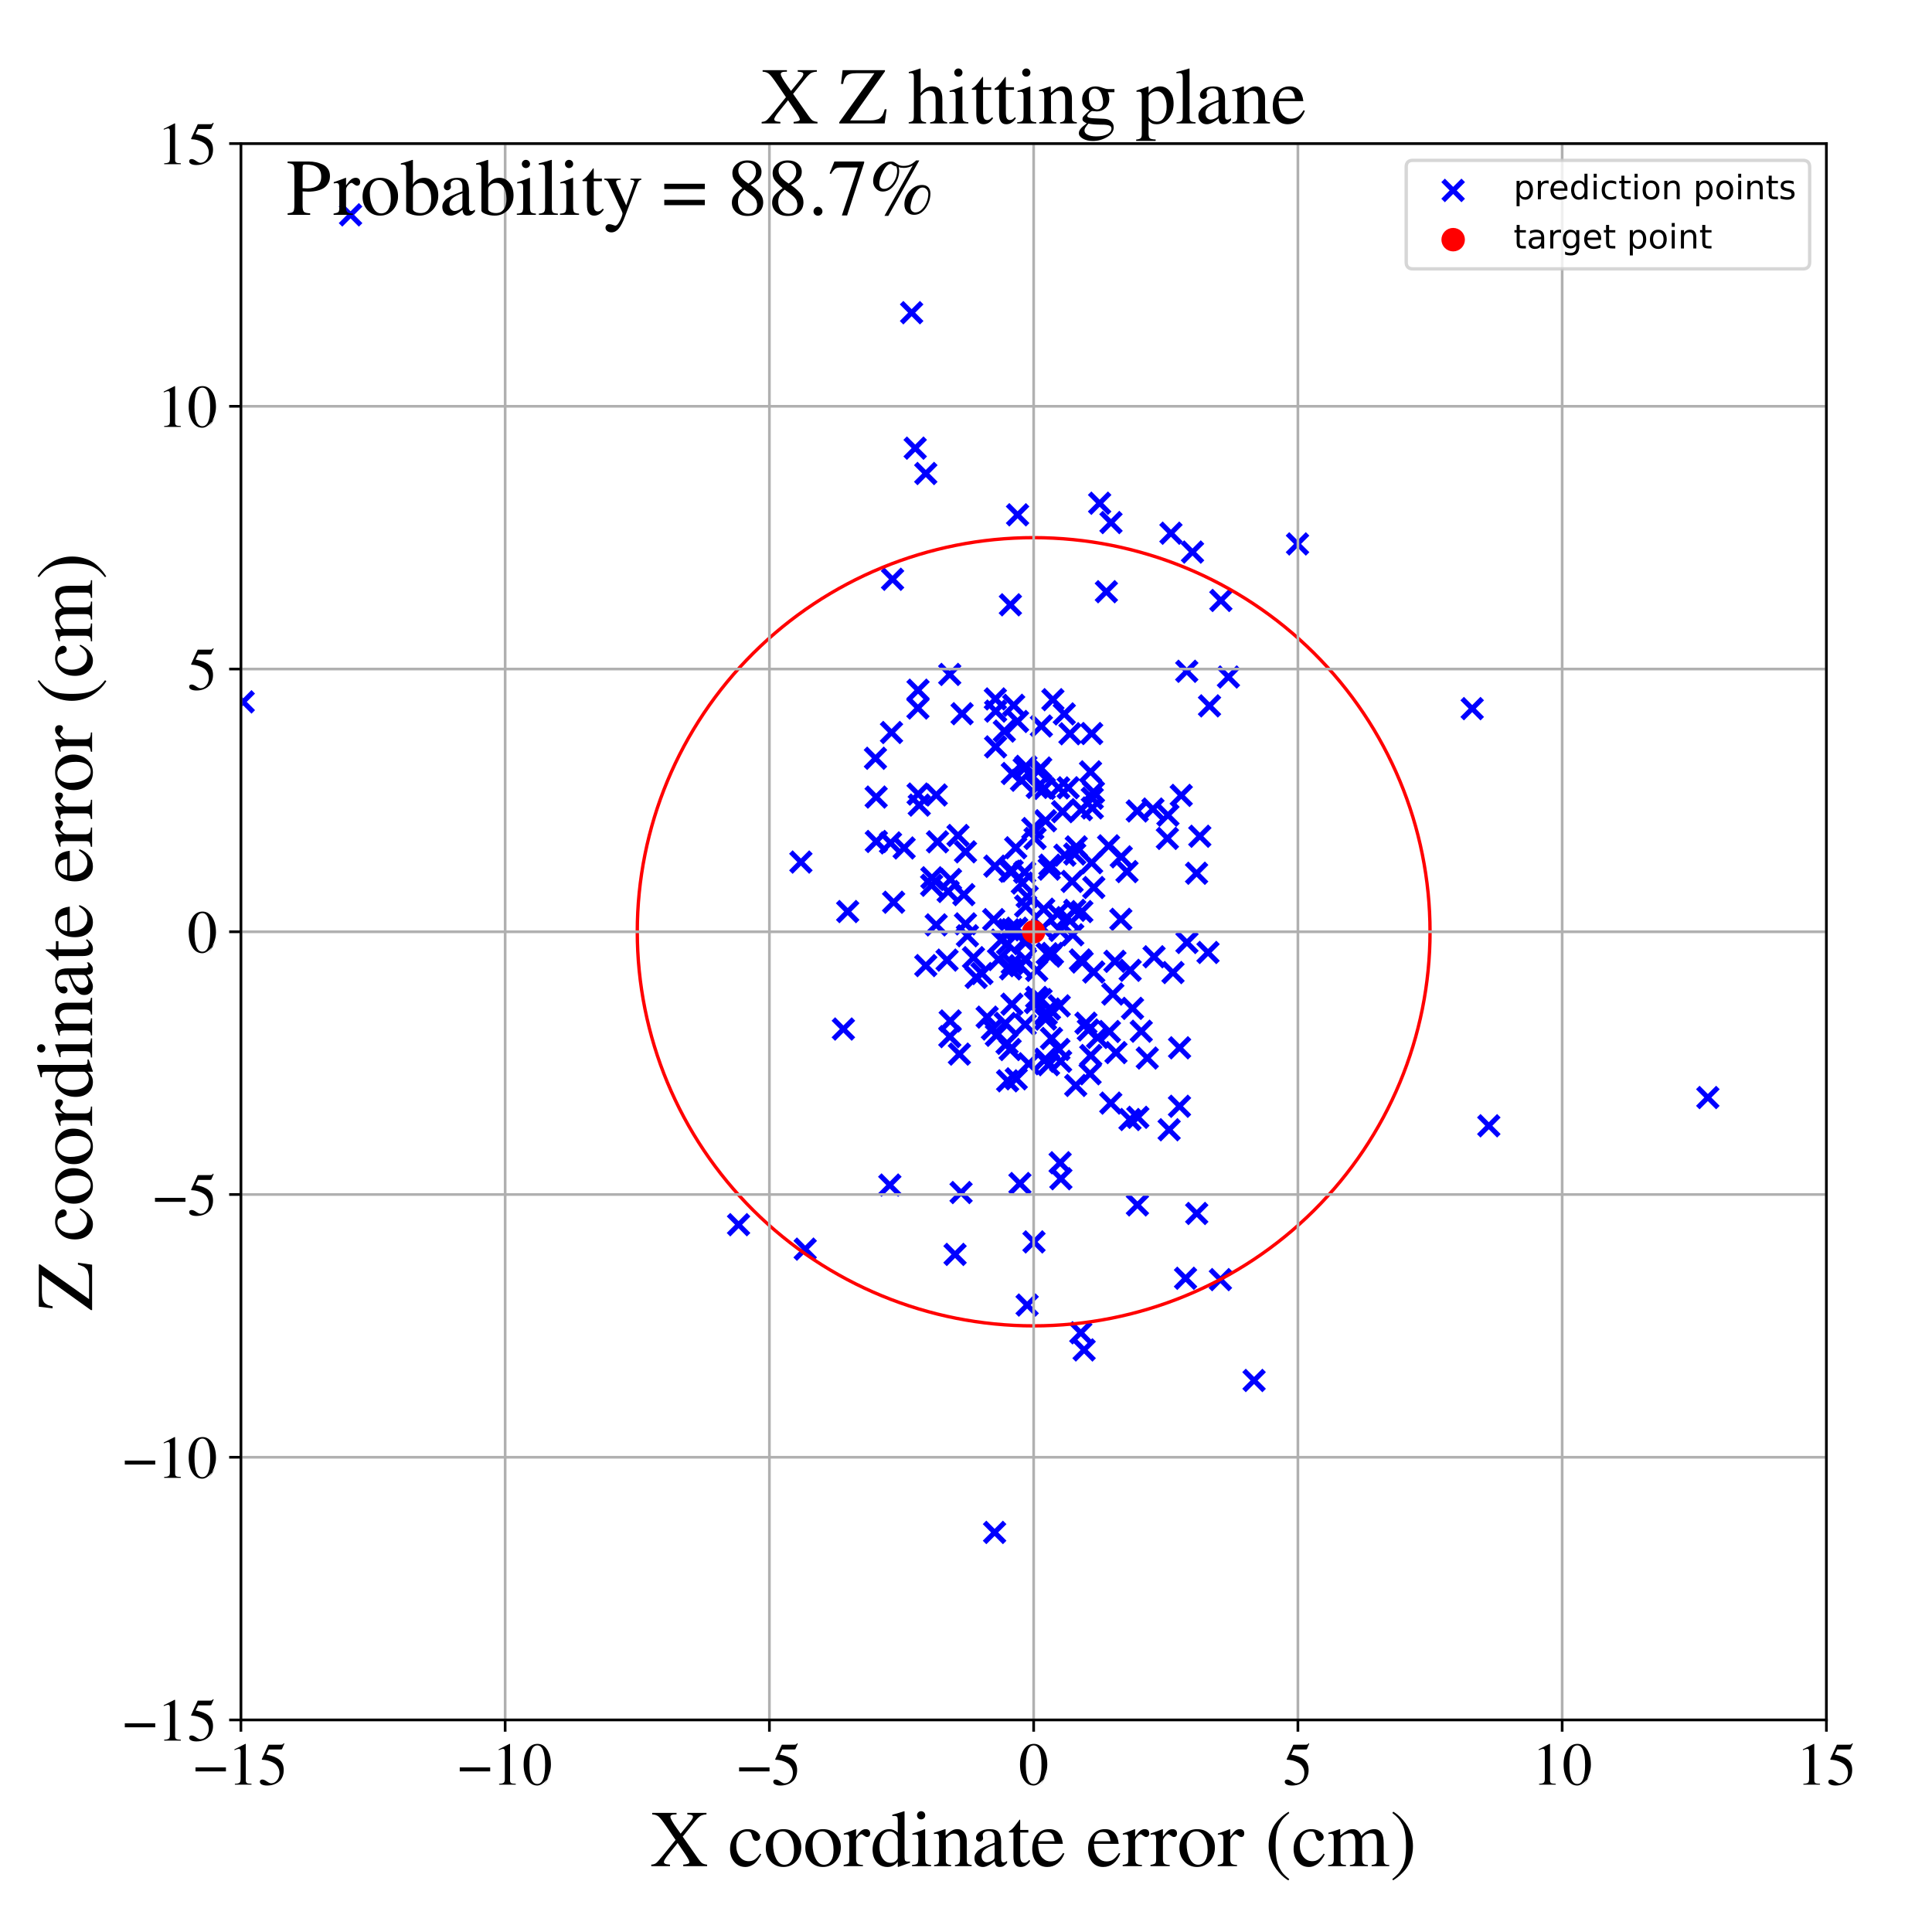 <?xml version="1.0" encoding="utf-8" standalone="no"?>
<!DOCTYPE svg PUBLIC "-//W3C//DTD SVG 1.1//EN"
  "http://www.w3.org/Graphics/SVG/1.1/DTD/svg11.dtd">
<!-- Created with matplotlib (https://matplotlib.org/) -->
<svg height="576pt" version="1.1" viewBox="0 0 576 576" width="576pt" xmlns="http://www.w3.org/2000/svg" xmlns:xlink="http://www.w3.org/1999/xlink">
 <defs>
  <style type="text/css">
*{stroke-linecap:butt;stroke-linejoin:round;}
  </style>
 </defs>
 <g id="figure_1">
  <g id="patch_1">
   <path d="M 0 576 
L 576 576 
L 576 0 
L 0 0 
z
" style="fill:#ffffff;"/>
  </g>
  <g id="axes_1">
   <g id="patch_2">
    <path d="M 71.822 512.784 
L 544.52 512.784 
L 544.52 42.802 
L 71.822 42.802 
z
" style="fill:#ffffff;"/>
   </g>
   <g id="PathCollection_1">
    <defs>
     <path d="M -3 3 
L 3 -3 
M -3 -3 
L 3 3 
" id="m3f2f5be981" style="stroke:#0000ff;stroke-width:1.5;"/>
    </defs>
    <g clip-path="url(#pa890640e77)">
     <use style="fill:#0000ff;stroke:#0000ff;stroke-width:1.5;" x="310.387" xlink:href="#m3f2f5be981" y="297.981"/>
     <use style="fill:#0000ff;stroke:#0000ff;stroke-width:1.5;" x="305.346" xlink:href="#m3f2f5be981" y="229.161"/>
     <use style="fill:#0000ff;stroke:#0000ff;stroke-width:1.5;" x="301.159" xlink:href="#m3f2f5be981" y="312.915"/>
     <use style="fill:#0000ff;stroke:#0000ff;stroke-width:1.5;" x="322.628" xlink:href="#m3f2f5be981" y="286.82"/>
     <use style="fill:#0000ff;stroke:#0000ff;stroke-width:1.5;" x="271.793" xlink:href="#m3f2f5be981" y="93.229"/>
     <use style="fill:#0000ff;stroke:#0000ff;stroke-width:1.5;" x="316.284" xlink:href="#m3f2f5be981" y="351.423"/>
     <use style="fill:#0000ff;stroke:#0000ff;stroke-width:1.5;" x="329.853" xlink:href="#m3f2f5be981" y="176.409"/>
     <use style="fill:#0000ff;stroke:#0000ff;stroke-width:1.5;" x="277.751" xlink:href="#m3f2f5be981" y="263.934"/>
     <use style="fill:#0000ff;stroke:#0000ff;stroke-width:1.5;" x="509.169" xlink:href="#m3f2f5be981" y="327.218"/>
     <use style="fill:#0000ff;stroke:#0000ff;stroke-width:1.5;" x="312.609" xlink:href="#m3f2f5be981" y="317.425"/>
     <use style="fill:#0000ff;stroke:#0000ff;stroke-width:1.5;" x="305.49" xlink:href="#m3f2f5be981" y="260.051"/>
     <use style="fill:#0000ff;stroke:#0000ff;stroke-width:1.5;" x="306.245" xlink:href="#m3f2f5be981" y="267.349"/>
     <use style="fill:#0000ff;stroke:#0000ff;stroke-width:1.5;" x="304.537" xlink:href="#m3f2f5be981" y="232.624"/>
     <use style="fill:#0000ff;stroke:#0000ff;stroke-width:1.5;" x="339.226" xlink:href="#m3f2f5be981" y="333.113"/>
     <use style="fill:#0000ff;stroke:#0000ff;stroke-width:1.5;" x="320.868" xlink:href="#m3f2f5be981" y="252.486"/>
     <use style="fill:#0000ff;stroke:#0000ff;stroke-width:1.5;" x="351.672" xlink:href="#m3f2f5be981" y="312.389"/>
     <use style="fill:#0000ff;stroke:#0000ff;stroke-width:1.5;" x="326.088" xlink:href="#m3f2f5be981" y="289.79"/>
     <use style="fill:#0000ff;stroke:#0000ff;stroke-width:1.5;" x="339.106" xlink:href="#m3f2f5be981" y="359.229"/>
     <use style="fill:#0000ff;stroke:#0000ff;stroke-width:1.5;" x="302.21" xlink:href="#m3f2f5be981" y="210.276"/>
     <use style="fill:#0000ff;stroke:#0000ff;stroke-width:1.5;" x="279.13" xlink:href="#m3f2f5be981" y="237.016"/>
     <use style="fill:#0000ff;stroke:#0000ff;stroke-width:1.5;" x="313.043" xlink:href="#m3f2f5be981" y="285.072"/>
     <use style="fill:#0000ff;stroke:#0000ff;stroke-width:1.5;" x="958.056" xlink:href="#m3f2f5be981" y="213.337"/>
     <use style="fill:#0000ff;stroke:#0000ff;stroke-width:1.5;" x="325.668" xlink:href="#m3f2f5be981" y="240.883"/>
     <use style="fill:#0000ff;stroke:#0000ff;stroke-width:1.5;" x="320.411" xlink:href="#m3f2f5be981" y="254.616"/>
     <use style="fill:#0000ff;stroke:#0000ff;stroke-width:1.5;" x="336.942" xlink:href="#m3f2f5be981" y="289.289"/>
     <use style="fill:#0000ff;stroke:#0000ff;stroke-width:1.5;" x="290.233" xlink:href="#m3f2f5be981" y="285.511"/>
     <use style="fill:#0000ff;stroke:#0000ff;stroke-width:1.5;" x="299.43" xlink:href="#m3f2f5be981" y="217.966"/>
     <use style="fill:#0000ff;stroke:#0000ff;stroke-width:1.5;" x="348.561" xlink:href="#m3f2f5be981" y="336.823"/>
     <use style="fill:#0000ff;stroke:#0000ff;stroke-width:1.5;" x="324.468" xlink:href="#m3f2f5be981" y="307.063"/>
     <use style="fill:#0000ff;stroke:#0000ff;stroke-width:1.5;" x="309.54" xlink:href="#m3f2f5be981" y="229.872"/>
     <use style="fill:#0000ff;stroke:#0000ff;stroke-width:1.5;" x="238.777" xlink:href="#m3f2f5be981" y="257.015"/>
     <use style="fill:#0000ff;stroke:#0000ff;stroke-width:1.5;" x="285.62" xlink:href="#m3f2f5be981" y="249.085"/>
     <use style="fill:#0000ff;stroke:#0000ff;stroke-width:1.5;" x="265.793" xlink:href="#m3f2f5be981" y="218.389"/>
     <use style="fill:#0000ff;stroke:#0000ff;stroke-width:1.5;" x="286.832" xlink:href="#m3f2f5be981" y="212.785"/>
     <use style="fill:#0000ff;stroke:#0000ff;stroke-width:1.5;" x="299.7" xlink:href="#m3f2f5be981" y="305.118"/>
     <use style="fill:#0000ff;stroke:#0000ff;stroke-width:1.5;" x="276.008" xlink:href="#m3f2f5be981" y="141.167"/>
     <use style="fill:#0000ff;stroke:#0000ff;stroke-width:1.5;" x="304.781" xlink:href="#m3f2f5be981" y="263.273"/>
     <use style="fill:#0000ff;stroke:#0000ff;stroke-width:1.5;" x="323.764" xlink:href="#m3f2f5be981" y="305.051"/>
     <use style="fill:#0000ff;stroke:#0000ff;stroke-width:1.5;" x="319.631" xlink:href="#m3f2f5be981" y="262.781"/>
     <use style="fill:#0000ff;stroke:#0000ff;stroke-width:1.5;" x="327.845" xlink:href="#m3f2f5be981" y="150.031"/>
     <use style="fill:#0000ff;stroke:#0000ff;stroke-width:1.5;" x="315.692" xlink:href="#m3f2f5be981" y="312.884"/>
     <use style="fill:#0000ff;stroke:#0000ff;stroke-width:1.5;" x="343.732" xlink:href="#m3f2f5be981" y="241.203"/>
     <use style="fill:#0000ff;stroke:#0000ff;stroke-width:1.5;" x="301.236" xlink:href="#m3f2f5be981" y="180.315"/>
     <use style="fill:#0000ff;stroke:#0000ff;stroke-width:1.5;" x="330.758" xlink:href="#m3f2f5be981" y="307.525"/>
     <use style="fill:#0000ff;stroke:#0000ff;stroke-width:1.5;" x="349.102" xlink:href="#m3f2f5be981" y="158.972"/>
     <use style="fill:#0000ff;stroke:#0000ff;stroke-width:1.5;" x="331.164" xlink:href="#m3f2f5be981" y="328.875"/>
     <use style="fill:#0000ff;stroke:#0000ff;stroke-width:1.5;" x="301.156" xlink:href="#m3f2f5be981" y="259.755"/>
     <use style="fill:#0000ff;stroke:#0000ff;stroke-width:1.5;" x="309.242" xlink:href="#m3f2f5be981" y="234.759"/>
     <use style="fill:#0000ff;stroke:#0000ff;stroke-width:1.5;" x="325.2" xlink:href="#m3f2f5be981" y="314.685"/>
     <use style="fill:#0000ff;stroke:#0000ff;stroke-width:1.5;" x="302.817" xlink:href="#m3f2f5be981" y="252.752"/>
     <use style="fill:#0000ff;stroke:#0000ff;stroke-width:1.5;" x="320.71" xlink:href="#m3f2f5be981" y="323.611"/>
     <use style="fill:#0000ff;stroke:#0000ff;stroke-width:1.5;" x="283.179" xlink:href="#m3f2f5be981" y="309.056"/>
     <use style="fill:#0000ff;stroke:#0000ff;stroke-width:1.5;" x="373.885" xlink:href="#m3f2f5be981" y="411.566"/>
     <use style="fill:#0000ff;stroke:#0000ff;stroke-width:1.5;" x="773.466" xlink:href="#m3f2f5be981" y="452.558"/>
     <use style="fill:#0000ff;stroke:#0000ff;stroke-width:1.5;" x="305.716" xlink:href="#m3f2f5be981" y="280.978"/>
     <use style="fill:#0000ff;stroke:#0000ff;stroke-width:1.5;" x="310.274" xlink:href="#m3f2f5be981" y="228.973"/>
     <use style="fill:#0000ff;stroke:#0000ff;stroke-width:1.5;" x="296.845" xlink:href="#m3f2f5be981" y="212.008"/>
     <use style="fill:#0000ff;stroke:#0000ff;stroke-width:1.5;" x="339.058" xlink:href="#m3f2f5be981" y="241.782"/>
     <use style="fill:#0000ff;stroke:#0000ff;stroke-width:1.5;" x="325.128" xlink:href="#m3f2f5be981" y="230.112"/>
     <use style="fill:#0000ff;stroke:#0000ff;stroke-width:1.5;" x="316.045" xlink:href="#m3f2f5be981" y="277.382"/>
     <use style="fill:#0000ff;stroke:#0000ff;stroke-width:1.5;" x="322.399" xlink:href="#m3f2f5be981" y="241.388"/>
     <use style="fill:#0000ff;stroke:#0000ff;stroke-width:1.5;" x="308.688" xlink:href="#m3f2f5be981" y="298.894"/>
     <use style="fill:#0000ff;stroke:#0000ff;stroke-width:1.5;" x="356.743" xlink:href="#m3f2f5be981" y="260.346"/>
     <use style="fill:#0000ff;stroke:#0000ff;stroke-width:1.5;" x="356.787" xlink:href="#m3f2f5be981" y="361.778"/>
     <use style="fill:#0000ff;stroke:#0000ff;stroke-width:1.5;" x="294.302" xlink:href="#m3f2f5be981" y="303.249"/>
     <use style="fill:#0000ff;stroke:#0000ff;stroke-width:1.5;" x="269.554" xlink:href="#m3f2f5be981" y="252.812"/>
     <use style="fill:#0000ff;stroke:#0000ff;stroke-width:1.5;" x="292.75" xlink:href="#m3f2f5be981" y="290.248"/>
     <use style="fill:#0000ff;stroke:#0000ff;stroke-width:1.5;" x="353.456" xlink:href="#m3f2f5be981" y="381.099"/>
     <use style="fill:#0000ff;stroke:#0000ff;stroke-width:1.5;" x="282.354" xlink:href="#m3f2f5be981" y="286.242"/>
     <use style="fill:#0000ff;stroke:#0000ff;stroke-width:1.5;" x="296.598" xlink:href="#m3f2f5be981" y="258.228"/>
     <use style="fill:#0000ff;stroke:#0000ff;stroke-width:1.5;" x="325.645" xlink:href="#m3f2f5be981" y="237.998"/>
     <use style="fill:#0000ff;stroke:#0000ff;stroke-width:1.5;" x="301.764" xlink:href="#m3f2f5be981" y="259.655"/>
     <use style="fill:#0000ff;stroke:#0000ff;stroke-width:1.5;" x="313.785" xlink:href="#m3f2f5be981" y="284.245"/>
     <use style="fill:#0000ff;stroke:#0000ff;stroke-width:1.5;" x="313.002" xlink:href="#m3f2f5be981" y="257.932"/>
     <use style="fill:#0000ff;stroke:#0000ff;stroke-width:1.5;" x="283.29" xlink:href="#m3f2f5be981" y="304.381"/>
     <use style="fill:#0000ff;stroke:#0000ff;stroke-width:1.5;" x="349.708" xlink:href="#m3f2f5be981" y="289.955"/>
     <use style="fill:#0000ff;stroke:#0000ff;stroke-width:1.5;" x="332.712" xlink:href="#m3f2f5be981" y="313.821"/>
     <use style="fill:#0000ff;stroke:#0000ff;stroke-width:1.5;" x="282.675" xlink:href="#m3f2f5be981" y="265.782"/>
     <use style="fill:#0000ff;stroke:#0000ff;stroke-width:1.5;" x="315.279" xlink:href="#m3f2f5be981" y="272.445"/>
     <use style="fill:#0000ff;stroke:#0000ff;stroke-width:1.5;" x="325.992" xlink:href="#m3f2f5be981" y="236.14"/>
     <use style="fill:#0000ff;stroke:#0000ff;stroke-width:1.5;" x="272.854" xlink:href="#m3f2f5be981" y="133.615"/>
     <use style="fill:#0000ff;stroke:#0000ff;stroke-width:1.5;" x="370.357" xlink:href="#m3f2f5be981" y="19.449"/>
     <use style="fill:#0000ff;stroke:#0000ff;stroke-width:1.5;" x="261.215" xlink:href="#m3f2f5be981" y="237.633"/>
     <use style="fill:#0000ff;stroke:#0000ff;stroke-width:1.5;" x="312.208" xlink:href="#m3f2f5be981" y="284.352"/>
     <use style="fill:#0000ff;stroke:#0000ff;stroke-width:1.5;" x="311.163" xlink:href="#m3f2f5be981" y="271.061"/>
     <use style="fill:#0000ff;stroke:#0000ff;stroke-width:1.5;" x="273.663" xlink:href="#m3f2f5be981" y="211.09"/>
     <use style="fill:#0000ff;stroke:#0000ff;stroke-width:1.5;" x="322.108" xlink:href="#m3f2f5be981" y="286.192"/>
     <use style="fill:#0000ff;stroke:#0000ff;stroke-width:1.5;" x="297.695" xlink:href="#m3f2f5be981" y="286.068"/>
     <use style="fill:#0000ff;stroke:#0000ff;stroke-width:1.5;" x="309.075" xlink:href="#m3f2f5be981" y="289.305"/>
     <use style="fill:#0000ff;stroke:#0000ff;stroke-width:1.5;" x="302.978" xlink:href="#m3f2f5be981" y="321.632"/>
     <use style="fill:#0000ff;stroke:#0000ff;stroke-width:1.5;" x="312.884" xlink:href="#m3f2f5be981" y="300.823"/>
     <use style="fill:#0000ff;stroke:#0000ff;stroke-width:1.5;" x="318.47" xlink:href="#m3f2f5be981" y="234.858"/>
     <use style="fill:#0000ff;stroke:#0000ff;stroke-width:1.5;" x="316.21" xlink:href="#m3f2f5be981" y="316.42"/>
     <use style="fill:#0000ff;stroke:#0000ff;stroke-width:1.5;" x="279.109" xlink:href="#m3f2f5be981" y="275.739"/>
     <use style="fill:#0000ff;stroke:#0000ff;stroke-width:1.5;" x="291.034" xlink:href="#m3f2f5be981" y="291.41"/>
     <use style="fill:#0000ff;stroke:#0000ff;stroke-width:1.5;" x="301.692" xlink:href="#m3f2f5be981" y="299.384"/>
     <use style="fill:#0000ff;stroke:#0000ff;stroke-width:1.5;" x="324.997" xlink:href="#m3f2f5be981" y="320.135"/>
     <use style="fill:#0000ff;stroke:#0000ff;stroke-width:1.5;" x="357.705" xlink:href="#m3f2f5be981" y="249.318"/>
     <use style="fill:#0000ff;stroke:#0000ff;stroke-width:1.5;" x="286.531" xlink:href="#m3f2f5be981" y="355.538"/>
     <use style="fill:#0000ff;stroke:#0000ff;stroke-width:1.5;" x="261.006" xlink:href="#m3f2f5be981" y="226.068"/>
     <use style="fill:#0000ff;stroke:#0000ff;stroke-width:1.5;" x="279.505" xlink:href="#m3f2f5be981" y="250.978"/>
     <use style="fill:#0000ff;stroke:#0000ff;stroke-width:1.5;" x="320.425" xlink:href="#m3f2f5be981" y="271.402"/>
     <use style="fill:#0000ff;stroke:#0000ff;stroke-width:1.5;" x="336.885" xlink:href="#m3f2f5be981" y="333.772"/>
     <use style="fill:#0000ff;stroke:#0000ff;stroke-width:1.5;" x="311.708" xlink:href="#m3f2f5be981" y="303.825"/>
     <use style="fill:#0000ff;stroke:#0000ff;stroke-width:1.5;" x="330.514" xlink:href="#m3f2f5be981" y="252.172"/>
     <use style="fill:#0000ff;stroke:#0000ff;stroke-width:1.5;" x="283.15" xlink:href="#m3f2f5be981" y="201.074"/>
     <use style="fill:#0000ff;stroke:#0000ff;stroke-width:1.5;" x="305.859" xlink:href="#m3f2f5be981" y="228.471"/>
     <use style="fill:#0000ff;stroke:#0000ff;stroke-width:1.5;" x="261.267" xlink:href="#m3f2f5be981" y="250.874"/>
     <use style="fill:#0000ff;stroke:#0000ff;stroke-width:1.5;" x="316.802" xlink:href="#m3f2f5be981" y="241.989"/>
     <use style="fill:#0000ff;stroke:#0000ff;stroke-width:1.5;" x="352.174" xlink:href="#m3f2f5be981" y="237.132"/>
     <use style="fill:#0000ff;stroke:#0000ff;stroke-width:1.5;" x="273.701" xlink:href="#m3f2f5be981" y="205.773"/>
     <use style="fill:#0000ff;stroke:#0000ff;stroke-width:1.5;" x="334.286" xlink:href="#m3f2f5be981" y="255.456"/>
     <use style="fill:#0000ff;stroke:#0000ff;stroke-width:1.5;" x="327.234" xlink:href="#m3f2f5be981" y="309.304"/>
     <use style="fill:#0000ff;stroke:#0000ff;stroke-width:1.5;" x="331.226" xlink:href="#m3f2f5be981" y="155.796"/>
     <use style="fill:#0000ff;stroke:#0000ff;stroke-width:1.5;" x="306.221" xlink:href="#m3f2f5be981" y="389.083"/>
     <use style="fill:#0000ff;stroke:#0000ff;stroke-width:1.5;" x="300.406" xlink:href="#m3f2f5be981" y="322.235"/>
     <use style="fill:#0000ff;stroke:#0000ff;stroke-width:1.5;" x="317.303" xlink:href="#m3f2f5be981" y="212.843"/>
     <use style="fill:#0000ff;stroke:#0000ff;stroke-width:1.5;" x="315.804" xlink:href="#m3f2f5be981" y="299.881"/>
     <use style="fill:#0000ff;stroke:#0000ff;stroke-width:1.5;" x="311.611" xlink:href="#m3f2f5be981" y="302.372"/>
     <use style="fill:#0000ff;stroke:#0000ff;stroke-width:1.5;" x="322.226" xlink:href="#m3f2f5be981" y="397.35"/>
     <use style="fill:#0000ff;stroke:#0000ff;stroke-width:1.5;" x="305.662" xlink:href="#m3f2f5be981" y="305.449"/>
     <use style="fill:#0000ff;stroke:#0000ff;stroke-width:1.5;" x="273.722" xlink:href="#m3f2f5be981" y="236.735"/>
     <use style="fill:#0000ff;stroke:#0000ff;stroke-width:1.5;" x="997.041" xlink:href="#m3f2f5be981" y="246.274"/>
     <use style="fill:#0000ff;stroke:#0000ff;stroke-width:1.5;" x="301.811" xlink:href="#m3f2f5be981" y="230.605"/>
     <use style="fill:#0000ff;stroke:#0000ff;stroke-width:1.5;" x="313.488" xlink:href="#m3f2f5be981" y="309.599"/>
     <use style="fill:#0000ff;stroke:#0000ff;stroke-width:1.5;" x="340.254" xlink:href="#m3f2f5be981" y="307.447"/>
     <use style="fill:#0000ff;stroke:#0000ff;stroke-width:1.5;" x="251.446" xlink:href="#m3f2f5be981" y="306.793"/>
     <use style="fill:#0000ff;stroke:#0000ff;stroke-width:1.5;" x="287.845" xlink:href="#m3f2f5be981" y="275.437"/>
     <use style="fill:#0000ff;stroke:#0000ff;stroke-width:1.5;" x="348.04" xlink:href="#m3f2f5be981" y="249.96"/>
     <use style="fill:#0000ff;stroke:#0000ff;stroke-width:1.5;" x="286.035" xlink:href="#m3f2f5be981" y="314.27"/>
     <use style="fill:#0000ff;stroke:#0000ff;stroke-width:1.5;" x="353.816" xlink:href="#m3f2f5be981" y="200.136"/>
     <use style="fill:#0000ff;stroke:#0000ff;stroke-width:1.5;" x="438.92" xlink:href="#m3f2f5be981" y="211.268"/>
     <use style="fill:#0000ff;stroke:#0000ff;stroke-width:1.5;" x="309.066" xlink:href="#m3f2f5be981" y="297.361"/>
     <use style="fill:#0000ff;stroke:#0000ff;stroke-width:1.5;" x="305.785" xlink:href="#m3f2f5be981" y="270.15"/>
     <use style="fill:#0000ff;stroke:#0000ff;stroke-width:1.5;" x="265.498" xlink:href="#m3f2f5be981" y="251.297"/>
     <use style="fill:#0000ff;stroke:#0000ff;stroke-width:1.5;" x="301.297" xlink:href="#m3f2f5be981" y="288.846"/>
     <use style="fill:#0000ff;stroke:#0000ff;stroke-width:1.5;" x="297.057" xlink:href="#m3f2f5be981" y="308.661"/>
     <use style="fill:#0000ff;stroke:#0000ff;stroke-width:1.5;" x="266.107" xlink:href="#m3f2f5be981" y="172.703"/>
     <use style="fill:#0000ff;stroke:#0000ff;stroke-width:1.5;" x="337.644" xlink:href="#m3f2f5be981" y="300.626"/>
     <use style="fill:#0000ff;stroke:#0000ff;stroke-width:1.5;" x="307.913" xlink:href="#m3f2f5be981" y="247.02"/>
     <use style="fill:#0000ff;stroke:#0000ff;stroke-width:1.5;" x="220.191" xlink:href="#m3f2f5be981" y="365.121"/>
     <use style="fill:#0000ff;stroke:#0000ff;stroke-width:1.5;" x="348.202" xlink:href="#m3f2f5be981" y="243.045"/>
     <use style="fill:#0000ff;stroke:#0000ff;stroke-width:1.5;" x="316.066" xlink:href="#m3f2f5be981" y="346.655"/>
     <use style="fill:#0000ff;stroke:#0000ff;stroke-width:1.5;" x="287.85" xlink:href="#m3f2f5be981" y="253.961"/>
     <use style="fill:#0000ff;stroke:#0000ff;stroke-width:1.5;" x="351.646" xlink:href="#m3f2f5be981" y="329.82"/>
     <use style="fill:#0000ff;stroke:#0000ff;stroke-width:1.5;" x="334.162" xlink:href="#m3f2f5be981" y="274.08"/>
     <use style="fill:#0000ff;stroke:#0000ff;stroke-width:1.5;" x="265.289" xlink:href="#m3f2f5be981" y="353.309"/>
     <use style="fill:#0000ff;stroke:#0000ff;stroke-width:1.5;" x="304.077" xlink:href="#m3f2f5be981" y="352.85"/>
     <use style="fill:#0000ff;stroke:#0000ff;stroke-width:1.5;" x="295.877" xlink:href="#m3f2f5be981" y="306.786"/>
     <use style="fill:#0000ff;stroke:#0000ff;stroke-width:1.5;" x="304.159" xlink:href="#m3f2f5be981" y="287.916"/>
     <use style="fill:#0000ff;stroke:#0000ff;stroke-width:1.5;" x="300.759" xlink:href="#m3f2f5be981" y="277.217"/>
     <use style="fill:#0000ff;stroke:#0000ff;stroke-width:1.5;" x="296.754" xlink:href="#m3f2f5be981" y="208.376"/>
     <use style="fill:#0000ff;stroke:#0000ff;stroke-width:1.5;" x="284.74" xlink:href="#m3f2f5be981" y="373.983"/>
     <use style="fill:#0000ff;stroke:#0000ff;stroke-width:1.5;" x="322.537" xlink:href="#m3f2f5be981" y="271.774"/>
     <use style="fill:#0000ff;stroke:#0000ff;stroke-width:1.5;" x="274.066" xlink:href="#m3f2f5be981" y="240.032"/>
     <use style="fill:#0000ff;stroke:#0000ff;stroke-width:1.5;" x="342.045" xlink:href="#m3f2f5be981" y="315.443"/>
     <use style="fill:#0000ff;stroke:#0000ff;stroke-width:1.5;" x="311.639" xlink:href="#m3f2f5be981" y="315.79"/>
     <use style="fill:#0000ff;stroke:#0000ff;stroke-width:1.5;" x="283.379" xlink:href="#m3f2f5be981" y="262.208"/>
     <use style="fill:#0000ff;stroke:#0000ff;stroke-width:1.5;" x="305.66" xlink:href="#m3f2f5be981" y="286.019"/>
     <use style="fill:#0000ff;stroke:#0000ff;stroke-width:1.5;" x="344.065" xlink:href="#m3f2f5be981" y="285.25"/>
     <use style="fill:#0000ff;stroke:#0000ff;stroke-width:1.5;" x="360.147" xlink:href="#m3f2f5be981" y="283.966"/>
     <use style="fill:#0000ff;stroke:#0000ff;stroke-width:1.5;" x="310.845" xlink:href="#m3f2f5be981" y="276.651"/>
     <use style="fill:#0000ff;stroke:#0000ff;stroke-width:1.5;" x="296.823" xlink:href="#m3f2f5be981" y="222.669"/>
     <use style="fill:#0000ff;stroke:#0000ff;stroke-width:1.5;" x="303.371" xlink:href="#m3f2f5be981" y="215.095"/>
     <use style="fill:#0000ff;stroke:#0000ff;stroke-width:1.5;" x="318.084" xlink:href="#m3f2f5be981" y="273.57"/>
     <use style="fill:#0000ff;stroke:#0000ff;stroke-width:1.5;" x="311.344" xlink:href="#m3f2f5be981" y="235.056"/>
     <use style="fill:#0000ff;stroke:#0000ff;stroke-width:1.5;" x="266.422" xlink:href="#m3f2f5be981" y="268.987"/>
     <use style="fill:#0000ff;stroke:#0000ff;stroke-width:1.5;" x="301.782" xlink:href="#m3f2f5be981" y="287.27"/>
     <use style="fill:#0000ff;stroke:#0000ff;stroke-width:1.5;" x="277.828" xlink:href="#m3f2f5be981" y="261.698"/>
     <use style="fill:#0000ff;stroke:#0000ff;stroke-width:1.5;" x="325.467" xlink:href="#m3f2f5be981" y="218.697"/>
     <use style="fill:#0000ff;stroke:#0000ff;stroke-width:1.5;" x="325.451" xlink:href="#m3f2f5be981" y="257.216"/>
     <use style="fill:#0000ff;stroke:#0000ff;stroke-width:1.5;" x="363.986" xlink:href="#m3f2f5be981" y="179.019"/>
     <use style="fill:#0000ff;stroke:#0000ff;stroke-width:1.5;" x="303.113" xlink:href="#m3f2f5be981" y="276.732"/>
     <use style="fill:#0000ff;stroke:#0000ff;stroke-width:1.5;" x="386.839" xlink:href="#m3f2f5be981" y="162.166"/>
     <use style="fill:#0000ff;stroke:#0000ff;stroke-width:1.5;" x="332.4" xlink:href="#m3f2f5be981" y="286.607"/>
     <use style="fill:#0000ff;stroke:#0000ff;stroke-width:1.5;" x="313.904" xlink:href="#m3f2f5be981" y="208.6"/>
     <use style="fill:#0000ff;stroke:#0000ff;stroke-width:1.5;" x="276.005" xlink:href="#m3f2f5be981" y="287.877"/>
     <use style="fill:#0000ff;stroke:#0000ff;stroke-width:1.5;" x="296.258" xlink:href="#m3f2f5be981" y="274.164"/>
     <use style="fill:#0000ff;stroke:#0000ff;stroke-width:1.5;" x="326.098" xlink:href="#m3f2f5be981" y="264.601"/>
     <use style="fill:#0000ff;stroke:#0000ff;stroke-width:1.5;" x="353.875" xlink:href="#m3f2f5be981" y="280.991"/>
     <use style="fill:#0000ff;stroke:#0000ff;stroke-width:1.5;" x="335.998" xlink:href="#m3f2f5be981" y="259.854"/>
     <use style="fill:#0000ff;stroke:#0000ff;stroke-width:1.5;" x="323.215" xlink:href="#m3f2f5be981" y="402.461"/>
     <use style="fill:#0000ff;stroke:#0000ff;stroke-width:1.5;" x="288.425" xlink:href="#m3f2f5be981" y="278.983"/>
     <use style="fill:#0000ff;stroke:#0000ff;stroke-width:1.5;" x="311.703" xlink:href="#m3f2f5be981" y="244.695"/>
     <use style="fill:#0000ff;stroke:#0000ff;stroke-width:1.5;" x="363.848" xlink:href="#m3f2f5be981" y="381.497"/>
     <use style="fill:#0000ff;stroke:#0000ff;stroke-width:1.5;" x="312.799" xlink:href="#m3f2f5be981" y="259.126"/>
     <use style="fill:#0000ff;stroke:#0000ff;stroke-width:1.5;" x="360.601" xlink:href="#m3f2f5be981" y="210.443"/>
     <use style="fill:#0000ff;stroke:#0000ff;stroke-width:1.5;" x="296.528" xlink:href="#m3f2f5be981" y="456.871"/>
     <use style="fill:#0000ff;stroke:#0000ff;stroke-width:1.5;" x="317.485" xlink:href="#m3f2f5be981" y="254.966"/>
     <use style="fill:#0000ff;stroke:#0000ff;stroke-width:1.5;" x="443.867" xlink:href="#m3f2f5be981" y="335.637"/>
     <use style="fill:#0000ff;stroke:#0000ff;stroke-width:1.5;" x="303.378" xlink:href="#m3f2f5be981" y="153.482"/>
     <use style="fill:#0000ff;stroke:#0000ff;stroke-width:1.5;" x="252.73" xlink:href="#m3f2f5be981" y="271.768"/>
     <use style="fill:#0000ff;stroke:#0000ff;stroke-width:1.5;" x="300.366" xlink:href="#m3f2f5be981" y="281.355"/>
     <use style="fill:#0000ff;stroke:#0000ff;stroke-width:1.5;" x="72.505" xlink:href="#m3f2f5be981" y="209.253"/>
     <use style="fill:#0000ff;stroke:#0000ff;stroke-width:1.5;" x="315.636" xlink:href="#m3f2f5be981" y="234.898"/>
     <use style="fill:#0000ff;stroke:#0000ff;stroke-width:1.5;" x="104.518" xlink:href="#m3f2f5be981" y="64.051"/>
     <use style="fill:#0000ff;stroke:#0000ff;stroke-width:1.5;" x="308.269" xlink:href="#m3f2f5be981" y="370.256"/>
     <use style="fill:#0000ff;stroke:#0000ff;stroke-width:1.5;" x="301.733" xlink:href="#m3f2f5be981" y="277.154"/>
     <use style="fill:#0000ff;stroke:#0000ff;stroke-width:1.5;" x="298.535" xlink:href="#m3f2f5be981" y="280.285"/>
     <use style="fill:#0000ff;stroke:#0000ff;stroke-width:1.5;" x="240.058" xlink:href="#m3f2f5be981" y="372.414"/>
     <use style="fill:#0000ff;stroke:#0000ff;stroke-width:1.5;" x="300.232" xlink:href="#m3f2f5be981" y="311.058"/>
     <use style="fill:#0000ff;stroke:#0000ff;stroke-width:1.5;" x="306.701" xlink:href="#m3f2f5be981" y="317.137"/>
     <use style="fill:#0000ff;stroke:#0000ff;stroke-width:1.5;" x="355.528" xlink:href="#m3f2f5be981" y="164.593"/>
     <use style="fill:#0000ff;stroke:#0000ff;stroke-width:1.5;" x="308.587" xlink:href="#m3f2f5be981" y="249.97"/>
     <use style="fill:#0000ff;stroke:#0000ff;stroke-width:1.5;" x="319.835" xlink:href="#m3f2f5be981" y="278.692"/>
     <use style="fill:#0000ff;stroke:#0000ff;stroke-width:1.5;" x="366.24" xlink:href="#m3f2f5be981" y="201.84"/>
     <use style="fill:#0000ff;stroke:#0000ff;stroke-width:1.5;" x="331.774" xlink:href="#m3f2f5be981" y="296.364"/>
     <use style="fill:#0000ff;stroke:#0000ff;stroke-width:1.5;" x="318.984" xlink:href="#m3f2f5be981" y="218.764"/>
     <use style="fill:#0000ff;stroke:#0000ff;stroke-width:1.5;" x="287.355" xlink:href="#m3f2f5be981" y="266.719"/>
     <use style="fill:#0000ff;stroke:#0000ff;stroke-width:1.5;" x="305.477" xlink:href="#m3f2f5be981" y="280.36"/>
     <use style="fill:#0000ff;stroke:#0000ff;stroke-width:1.5;" x="311.924" xlink:href="#m3f2f5be981" y="302.313"/>
     <use style="fill:#0000ff;stroke:#0000ff;stroke-width:1.5;" x="310.475" xlink:href="#m3f2f5be981" y="216.458"/>
    </g>
   </g>
   <g id="PathCollection_2">
    <defs>
     <path d="M 0 3 
C 0.796 3 1.559 2.684 2.121 2.121 
C 2.684 1.559 3 0.796 3 0 
C 3 -0.796 2.684 -1.559 2.121 -2.121 
C 1.559 -2.684 0.796 -3 0 -3 
C -0.796 -3 -1.559 -2.684 -2.121 -2.121 
C -2.684 -1.559 -3 -0.796 -3 0 
C -3 0.796 -2.684 1.559 -2.121 2.121 
C -1.559 2.684 -0.796 3 0 3 
z
" id="m86e0174bfc" style="stroke:#ff0000;"/>
    </defs>
    <g clip-path="url(#pa890640e77)">
     <use style="fill:#ff0000;stroke:#ff0000;" x="308.171" xlink:href="#m86e0174bfc" y="277.793"/>
    </g>
   </g>
   <g id="patch_3">
    <path clip-path="url(#pa890640e77)" d="M 308.171 395.288 
C 339.511 395.288 369.572 382.908 391.733 360.875 
C 413.894 338.841 426.346 308.953 426.346 277.793 
C 426.346 246.633 413.894 216.745 391.733 194.711 
C 369.572 172.677 339.511 160.297 308.171 160.297 
C 276.831 160.297 246.77 172.677 224.609 194.711 
C 202.448 216.745 189.997 246.633 189.997 277.793 
C 189.997 308.953 202.448 338.841 224.609 360.875 
C 246.77 382.908 276.831 395.288 308.171 395.288 
z
" style="fill:none;stroke:#ff0000;stroke-linejoin:miter;"/>
   </g>
   <g id="matplotlib.axis_1">
    <g id="xtick_1">
     <g id="line2d_1">
      <path clip-path="url(#pa890640e77)" d="M 71.822 512.784 
L 71.822 42.802 
" style="fill:none;stroke:#b0b0b0;stroke-linecap:square;stroke-width:0.8;"/>
     </g>
     <g id="line2d_2">
      <defs>
       <path d="M 0 0 
L 0 3.5 
" id="m97db3ec0e6" style="stroke:#000000;stroke-width:0.8;"/>
      </defs>
      <g>
       <use style="stroke:#000000;stroke-width:0.8;" x="71.822" xlink:href="#m97db3ec0e6" y="512.784"/>
      </g>
     </g>
     <g id="text_1">
      <!-- −15 -->
      <defs>
       <path d="M 3 22 
L 3 28.594 
L 53.406 28.594 
L 53.406 22 
z
" id="FreeSerif-8722"/>
       <path d="M 18.297 59.297 
Q 16.5 59.297 11.094 57.094 
L 11.094 58.5 
L 29.094 67.594 
L 29.906 67.406 
L 29.906 7.406 
Q 29.906 3.797 31.703 2.688 
Q 33.5 1.594 39.406 1.5 
L 39.406 0 
L 11.797 0 
L 11.797 1.5 
Q 17.406 1.703 19.344 3.141 
Q 21.297 4.594 21.297 9.297 
L 21.297 54.594 
Q 21.297 59.297 18.297 59.297 
z
" id="FreeSerif-49"/>
       <path d="M 35.703 19.406 
Q 35.703 24.703 33.344 28.797 
Q 31 32.906 27.641 35.156 
Q 24.297 37.406 20.141 38.844 
Q 16 40.297 12.953 40.75 
Q 9.906 41.203 7.594 41.203 
Q 6.406 41.203 6.406 42 
Q 6.406 42.297 6.5 42.5 
L 17.406 66.203 
L 38.297 66.203 
Q 39.906 66.203 40.844 66.703 
Q 41.797 67.203 42.906 68.797 
L 43.797 68.094 
L 40 59.203 
Q 39.594 58.297 37.703 58.297 
L 18.094 58.297 
L 13.906 49.797 
Q 28.5 47.203 35.594 41.344 
Q 42.703 35.5 42.703 24.203 
Q 42.703 18.297 40.844 13.688 
Q 39 9.094 36.141 6.297 
Q 33.297 3.5 29.547 1.703 
Q 25.797 -0.094 22.344 -0.75 
Q 18.906 -1.406 15.406 -1.406 
Q 9.797 -1.406 6.5 0.25 
Q 3.203 1.906 3.203 4.797 
Q 3.203 8.5 7.5 8.5 
Q 10.297 8.5 14.75 5.391 
Q 19.203 2.297 21.797 2.297 
Q 27.703 2.297 31.703 7.25 
Q 35.703 12.203 35.703 19.406 
z
" id="FreeSerif-53"/>
      </defs>
      <g transform="translate(57.746 532.077)scale(0.18 -0.18)">
       <use xlink:href="#FreeSerif-8722"/>
       <use x="56.4" xlink:href="#FreeSerif-49"/>
       <use x="106.4" xlink:href="#FreeSerif-53"/>
      </g>
     </g>
    </g>
    <g id="xtick_2">
     <g id="line2d_3">
      <path clip-path="url(#pa890640e77)" d="M 150.605 512.784 
L 150.605 42.802 
" style="fill:none;stroke:#b0b0b0;stroke-linecap:square;stroke-width:0.8;"/>
     </g>
     <g id="line2d_4">
      <g>
       <use style="stroke:#000000;stroke-width:0.8;" x="150.605" xlink:href="#m97db3ec0e6" y="512.784"/>
      </g>
     </g>
     <g id="text_2">
      <!-- −10 -->
      <defs>
       <path d="M 47.594 17.797 
Q 35.203 -1.406 25 -1.406 
Q 14.797 -1.406 8.594 8.391 
Q 2.406 18.203 2.406 33.594 
Q 2.406 48.094 8.594 57.844 
Q 14.797 67.594 25.406 67.594 
Q 35.203 67.594 41.391 58 
Q 47.594 48.406 47.594 33 
Q 47.594 17.797 35.203 -1.406 
z
M 25.094 65 
Q 12 65 12 32.703 
Q 12 1.203 25 1.203 
Q 38 1.203 38 32.797 
Q 38 48.5 34.703 56.75 
Q 31.406 65 25.094 65 
z
" id="FreeSerif-48"/>
      </defs>
      <g transform="translate(136.529 532.077)scale(0.18 -0.18)">
       <use xlink:href="#FreeSerif-8722"/>
       <use x="56.4" xlink:href="#FreeSerif-49"/>
       <use x="106.4" xlink:href="#FreeSerif-48"/>
      </g>
     </g>
    </g>
    <g id="xtick_3">
     <g id="line2d_5">
      <path clip-path="url(#pa890640e77)" d="M 229.388 512.784 
L 229.388 42.802 
" style="fill:none;stroke:#b0b0b0;stroke-linecap:square;stroke-width:0.8;"/>
     </g>
     <g id="line2d_6">
      <g>
       <use style="stroke:#000000;stroke-width:0.8;" x="229.388" xlink:href="#m97db3ec0e6" y="512.784"/>
      </g>
     </g>
     <g id="text_3">
      <!-- −5 -->
      <g transform="translate(219.812 532.077)scale(0.18 -0.18)">
       <use xlink:href="#FreeSerif-8722"/>
       <use x="56.4" xlink:href="#FreeSerif-53"/>
      </g>
     </g>
    </g>
    <g id="xtick_4">
     <g id="line2d_7">
      <path clip-path="url(#pa890640e77)" d="M 308.171 512.784 
L 308.171 42.802 
" style="fill:none;stroke:#b0b0b0;stroke-linecap:square;stroke-width:0.8;"/>
     </g>
     <g id="line2d_8">
      <g>
       <use style="stroke:#000000;stroke-width:0.8;" x="308.171" xlink:href="#m97db3ec0e6" y="512.784"/>
      </g>
     </g>
     <g id="text_4">
      <!-- 0 -->
      <g transform="translate(303.671 532.077)scale(0.18 -0.18)">
       <use xlink:href="#FreeSerif-48"/>
      </g>
     </g>
    </g>
    <g id="xtick_5">
     <g id="line2d_9">
      <path clip-path="url(#pa890640e77)" d="M 386.954 512.784 
L 386.954 42.802 
" style="fill:none;stroke:#b0b0b0;stroke-linecap:square;stroke-width:0.8;"/>
     </g>
     <g id="line2d_10">
      <g>
       <use style="stroke:#000000;stroke-width:0.8;" x="386.954" xlink:href="#m97db3ec0e6" y="512.784"/>
      </g>
     </g>
     <g id="text_5">
      <!-- 5 -->
      <g transform="translate(382.454 532.077)scale(0.18 -0.18)">
       <use xlink:href="#FreeSerif-53"/>
      </g>
     </g>
    </g>
    <g id="xtick_6">
     <g id="line2d_11">
      <path clip-path="url(#pa890640e77)" d="M 465.737 512.784 
L 465.737 42.802 
" style="fill:none;stroke:#b0b0b0;stroke-linecap:square;stroke-width:0.8;"/>
     </g>
     <g id="line2d_12">
      <g>
       <use style="stroke:#000000;stroke-width:0.8;" x="465.737" xlink:href="#m97db3ec0e6" y="512.784"/>
      </g>
     </g>
     <g id="text_6">
      <!-- 10 -->
      <g transform="translate(456.737 532.077)scale(0.18 -0.18)">
       <use xlink:href="#FreeSerif-49"/>
       <use x="50" xlink:href="#FreeSerif-48"/>
      </g>
     </g>
    </g>
    <g id="xtick_7">
     <g id="line2d_13">
      <path clip-path="url(#pa890640e77)" d="M 544.52 512.784 
L 544.52 42.802 
" style="fill:none;stroke:#b0b0b0;stroke-linecap:square;stroke-width:0.8;"/>
     </g>
     <g id="line2d_14">
      <g>
       <use style="stroke:#000000;stroke-width:0.8;" x="544.52" xlink:href="#m97db3ec0e6" y="512.784"/>
      </g>
     </g>
     <g id="text_7">
      <!-- 15 -->
      <g transform="translate(535.52 532.077)scale(0.18 -0.18)">
       <use xlink:href="#FreeSerif-49"/>
       <use x="50" xlink:href="#FreeSerif-53"/>
      </g>
     </g>
    </g>
    <g id="text_8">
     <!-- X coordinate error (cm) -->
     <defs>
      <path d="M 69.594 66.203 
L 69.594 64.297 
Q 64.703 64 62.047 62.344 
Q 59.406 60.703 54.703 54.906 
L 40.094 36.703 
L 59.297 9.297 
Q 62.297 5 64.297 3.703 
Q 66.297 2.406 70.406 1.906 
L 70.406 0 
L 40.703 0 
L 40.703 1.906 
Q 44.797 2.297 46.594 2.938 
Q 48.406 3.594 48.406 5 
Q 48.406 7.203 43.297 14.797 
L 33.797 28.797 
L 21.906 14 
Q 16.703 7.5 16.703 5.406 
Q 16.703 3.703 18.297 2.953 
Q 19.906 2.203 24.297 1.906 
L 24.297 0 
L 1 0 
L 1 1.906 
Q 4.906 2.203 7 3.797 
Q 9.094 5.406 15.5 13.297 
L 31.203 32.594 
L 20.297 48.594 
Q 13.297 58.906 10.25 61.5 
Q 7.203 64.094 2.203 64.297 
L 2.203 66.203 
L 32.406 66.203 
L 32.406 64.297 
L 29.594 64.203 
Q 24.797 64.094 24.797 61.297 
Q 24.797 58.094 33.297 46.297 
L 37.5 40.406 
L 48.797 54.203 
Q 52.797 59.203 52.797 61.094 
Q 52.797 62.797 51.344 63.438 
Q 49.906 64.094 45.797 64.297 
L 45.797 66.203 
z
" id="FreeSerif-88"/>
      <path id="FreeSerif-32"/>
      <path d="M 2.5 21.297 
Q 2.5 32.406 9.047 39.203 
Q 15.594 46 24.406 46 
Q 30.703 46 35.25 42.953 
Q 39.797 39.906 39.797 35.703 
Q 39.797 34 38.391 32.75 
Q 37 31.5 35 31.5 
Q 31.594 31.5 30.297 36.094 
L 29.703 38.297 
Q 28.906 41.094 27.703 42.094 
Q 26.5 43.094 23.797 43.094 
Q 17.703 43.094 13.953 38.25 
Q 10.203 33.406 10.203 25.703 
Q 10.203 17.094 14.547 11.641 
Q 18.906 6.203 25.703 6.203 
Q 30 6.203 33.094 8.25 
Q 36.203 10.297 39.797 15.594 
L 41.203 14.703 
Q 40.203 12.703 39.453 11.391 
Q 38.703 10.094 36.75 7.5 
Q 34.797 4.906 32.891 3.297 
Q 31 1.703 27.891 0.344 
Q 24.797 -1 21.5 -1 
Q 13.203 -1 7.844 5.25 
Q 2.5 11.5 2.5 21.297 
z
" id="FreeSerif-99"/>
      <path d="M 24.594 46 
Q 34.203 46 40.391 39.594 
Q 46.594 33.203 46.594 23.406 
Q 46.594 13 40.188 6 
Q 33.797 -1 24.391 -1 
Q 15 -1 8.75 5.75 
Q 2.5 12.5 2.5 22.594 
Q 2.5 32.906 8.641 39.453 
Q 14.797 46 24.594 46 
z
M 11.5 27.5 
Q 11.5 16.797 15.391 9.297 
Q 19.297 1.797 25.594 1.797 
Q 31.203 1.797 34.391 6.594 
Q 37.594 11.406 37.594 19.906 
Q 37.594 30.203 33.594 36.703 
Q 29.594 43.203 23.297 43.203 
Q 18 43.203 14.75 38.891 
Q 11.5 34.594 11.5 27.5 
z
" id="FreeSerif-111"/>
      <path d="M 30.094 36.203 
Q 28.594 36.203 26.391 37.953 
Q 24.203 39.703 23.5 39.703 
Q 21.5 39.703 19 36.797 
Q 16.5 33.906 16.5 31.5 
L 16.5 9 
Q 16.5 4.703 18.203 3.203 
Q 19.906 1.703 25 1.5 
L 25 0 
L 1 0 
L 1 1.5 
Q 5.797 2.406 6.938 3.5 
Q 8.094 4.594 8.094 8.406 
L 8.094 33.406 
Q 8.094 36.703 7.344 38.047 
Q 6.594 39.406 4.703 39.406 
Q 3.094 39.406 1.203 39 
L 1.203 40.594 
Q 9.203 43.203 16 46 
L 16.5 45.797 
L 16.5 36.594 
Q 20.203 41.906 22.797 43.953 
Q 25.406 46 28.5 46 
Q 31.094 46 32.547 44.594 
Q 34 43.203 34 40.703 
Q 34 38.594 32.953 37.391 
Q 31.906 36.203 30.094 36.203 
z
" id="FreeSerif-114"/>
      <path d="M 34.203 -1 
L 33.797 -0.703 
L 33.797 5.703 
Q 29 -1 21 -1 
Q 12.703 -1 7.594 4.953 
Q 2.5 10.906 2.5 20.5 
Q 2.5 31.094 8.594 38.547 
Q 14.703 46 23.297 46 
Q 28.703 46 33.797 41.703 
L 33.797 57.297 
Q 33.797 60.406 32.891 61.406 
Q 32 62.406 29.203 62.406 
Q 27.797 62.406 27 62.297 
L 27 63.906 
Q 36.094 66.297 41.703 68.297 
L 42.203 68.094 
L 42.203 11.406 
Q 42.203 7.906 43.047 6.797 
Q 43.906 5.703 46.594 5.703 
Q 47.094 5.703 48.906 5.797 
L 48.906 4.203 
z
M 24.906 4.203 
Q 28.703 4.203 31.25 6.344 
Q 33.797 8.5 33.797 10.203 
L 33.797 33.203 
Q 33.797 37.203 30.688 40.203 
Q 27.594 43.203 23.594 43.203 
Q 17.906 43.203 14.5 38.094 
Q 11.094 33 11.094 24.5 
Q 11.094 15.297 14.891 9.75 
Q 18.703 4.203 24.906 4.203 
z
" id="FreeSerif-100"/>
      <path d="M 6.203 39.297 
Q 4 39.297 2 39 
L 2 40.5 
Q 9 42.5 17.5 46 
L 17.906 45.703 
L 17.906 10.203 
Q 17.906 4.797 19.156 3.344 
Q 20.406 1.906 25.297 1.5 
L 25.297 0 
L 1.594 0 
L 1.594 1.5 
Q 6.797 1.797 8.141 3.297 
Q 9.5 4.797 9.5 10.203 
L 9.5 33.406 
Q 9.5 36.703 8.75 38 
Q 8 39.297 6.203 39.297 
z
M 12.797 68.297 
Q 15 68.297 16.5 66.797 
Q 18 65.297 18 63.203 
Q 18 61 16.5 59.547 
Q 15 58.094 12.797 58.094 
Q 10.703 58.094 9.25 59.594 
Q 7.797 61.094 7.797 63.188 
Q 7.797 65.297 9.297 66.797 
Q 10.797 68.297 12.797 68.297 
z
" id="FreeSerif-105"/>
      <path d="M 1 39.797 
L 1 41.5 
Q 8.406 43.703 14.797 46 
L 15.5 45.797 
L 15.5 37.906 
Q 20.594 42.703 23.547 44.344 
Q 26.5 46 30 46 
Q 35.5 46 38.641 42.047 
Q 41.797 38.094 41.797 31 
L 41.797 8.094 
Q 41.797 4.406 43 3.156 
Q 44.203 1.906 47.906 1.5 
L 47.906 0 
L 27.094 0 
L 27.094 1.5 
Q 30.906 1.797 32.156 3.5 
Q 33.406 5.203 33.406 9.906 
L 33.406 30.797 
Q 33.406 40.5 26.094 40.5 
Q 23.594 40.5 21.5 39.344 
Q 19.406 38.203 15.797 34.797 
L 15.797 6.703 
Q 15.797 4 17.188 2.891 
Q 18.594 1.797 22.406 1.5 
L 22.406 0 
L 1.203 0 
L 1.203 1.5 
Q 5 1.797 6.203 3.25 
Q 7.406 4.703 7.406 9 
L 7.406 33.797 
Q 7.406 37.5 6.594 38.844 
Q 5.797 40.203 3.703 40.203 
Q 1.797 40.203 1 39.797 
z
" id="FreeSerif-110"/>
      <path d="M 2.5 9.703 
Q 2.5 11.5 2.891 13.047 
Q 3.297 14.594 4.297 15.938 
Q 5.297 17.297 6.188 18.391 
Q 7.094 19.5 8.891 20.641 
Q 10.703 21.797 11.891 22.547 
Q 13.094 23.297 15.547 24.344 
Q 18 25.406 19.297 25.953 
Q 20.594 26.5 23.391 27.594 
Q 26.203 28.703 27.5 29.203 
L 27.5 35.297 
Q 27.5 43.594 19.906 43.594 
Q 16.906 43.594 14.797 42.141 
Q 12.703 40.703 12.703 38.703 
Q 12.703 37.906 12.953 36.5 
Q 13.203 35.094 13.203 34.703 
Q 13.203 33 11.844 31.75 
Q 10.5 30.5 8.703 30.5 
Q 7 30.5 5.703 31.797 
Q 4.406 33.094 4.406 34.797 
Q 4.406 39.5 9.25 42.75 
Q 14.094 46 21.203 46 
Q 29.406 46 32.5 42.047 
Q 35.594 38.094 35.594 30 
L 35.594 10.5 
Q 35.594 7.203 36.25 5.953 
Q 36.906 4.703 38.594 4.703 
Q 40.703 4.703 43 6.594 
L 43 4 
Q 40.406 1.094 38.453 0.047 
Q 36.5 -1 34 -1 
Q 30.906 -1 29.453 0.703 
Q 28 2.406 27.594 6.297 
Q 19 -1 13 -1 
Q 8.406 -1 5.453 2 
Q 2.5 5 2.5 9.703 
z
M 27.5 12.297 
L 27.5 26.797 
Q 18.5 23.5 14.891 20.391 
Q 11.297 17.297 11.297 12.906 
Q 11.297 8.797 13.297 6.797 
Q 15.297 4.797 17.594 4.797 
Q 21 4.797 24.906 7.094 
Q 26.5 8 27 9 
Q 27.5 10 27.5 12.297 
z
" id="FreeSerif-97"/>
      <path d="M 25.906 45 
L 25.906 41.797 
L 15.797 41.797 
L 15.797 13.203 
Q 15.797 8.5 17 6.344 
Q 18.203 4.203 21 4.203 
Q 24.094 4.203 27 7.703 
L 28.297 6.594 
Q 23.5 -1 16.297 -1 
Q 7.406 -1 7.406 11.703 
L 7.406 41.797 
L 2.094 41.797 
Q 1.703 42.094 1.703 42.5 
Q 1.703 43 2 43.297 
Q 2.297 43.594 3.141 44.141 
Q 4 44.703 5.203 45.641 
Q 6.406 46.594 8.5 49.094 
Q 10.594 51.594 13.094 55.094 
Q 14.703 57.406 15.094 57.906 
Q 15.797 57.906 15.797 56.594 
L 15.797 45 
z
" id="FreeSerif-116"/>
      <path d="M 9.703 27.703 
Q 9.906 21.406 11.406 16.844 
Q 12.906 12.297 15.297 10.047 
Q 17.703 7.797 20.141 6.844 
Q 22.594 5.906 25.297 5.906 
Q 30.094 5.906 33.641 8.297 
Q 37.203 10.703 40.797 16.406 
L 42.406 15.703 
Q 39.297 7.594 33.797 3.297 
Q 28.297 -1 21.203 -1 
Q 12.594 -1 7.547 5.047 
Q 2.5 11.094 2.5 21.406 
Q 2.5 32.5 8.344 39.25 
Q 14.203 46 23.406 46 
Q 31 46 35.203 41.453 
Q 39.406 36.906 40.5 27.703 
z
M 9.906 30.906 
L 30.297 30.906 
Q 29.297 37.406 27.188 39.906 
Q 25.094 42.406 20.5 42.406 
Q 11.5 42.406 9.906 30.906 
z
" id="FreeSerif-101"/>
      <path d="M 29.203 -17.703 
Q 26.594 -16.094 23.797 -13.844 
Q 21 -11.594 17.453 -7.594 
Q 13.906 -3.594 11.203 0.953 
Q 8.5 5.5 6.641 11.891 
Q 4.797 18.297 4.797 25.203 
Q 4.797 32.406 6.641 38.844 
Q 8.5 45.297 11 49.547 
Q 13.5 53.797 17.344 57.75 
Q 21.203 61.703 23.703 63.594 
Q 26.203 65.5 29.5 67.594 
L 30.406 66 
Q 26 62.406 23.297 59.5 
Q 20.594 56.594 18.094 51.938 
Q 15.594 47.297 14.5 40.844 
Q 13.406 34.406 13.406 25.5 
Q 13.406 16.203 14.5 9.5 
Q 15.594 2.797 18.094 -1.953 
Q 20.594 -6.703 23.297 -9.703 
Q 26 -12.703 30.406 -16.094 
z
" id="FreeSerif-40"/>
      <path d="M 1.297 39.797 
L 1.297 41.5 
Q 8.5 43.5 15.297 46 
L 16 45.797 
L 16 38.297 
Q 22.203 43 25.203 44.5 
Q 28.203 46 31.5 46 
Q 39.406 46 42.094 37.594 
Q 49.906 46 58.406 46 
Q 70 46 70 28.203 
L 70 7.594 
Q 70 2 74.297 1.703 
L 76.906 1.5 
L 76.906 0 
L 55 0 
L 55 1.5 
Q 59.406 2 60.5 3.203 
Q 61.594 4.406 61.594 8.703 
L 61.594 29.797 
Q 61.594 36 60 38.391 
Q 58.406 40.797 54.094 40.797 
Q 47.5 40.797 43.203 34.703 
L 43.203 9.5 
Q 43.203 4.797 44.641 3.188 
Q 46.094 1.594 50.406 1.5 
L 50.406 0 
L 28 0 
L 28 1.5 
Q 32.297 1.797 33.547 3.094 
Q 34.797 4.406 34.797 8.594 
L 34.797 30.297 
Q 34.797 40.797 28.203 40.797 
Q 25.406 40.797 21.953 39.391 
Q 18.5 38 16.406 34.906 
L 16.406 6.703 
Q 16.406 3.797 17.797 2.75 
Q 19.203 1.703 23.203 1.5 
L 23.203 0 
L 1 0 
L 1 1.5 
Q 5.203 1.594 6.594 3 
Q 8 4.406 8 8.5 
L 8 33.797 
Q 8 37.406 7.25 38.797 
Q 6.5 40.203 4.5 40.203 
Q 3 40.203 1.297 39.797 
z
" id="FreeSerif-109"/>
      <path d="M 4.047 67.703 
Q 6.656 66.094 9.453 63.844 
Q 12.25 61.594 15.797 57.594 
Q 19.344 53.594 22.047 49.047 
Q 24.75 44.5 26.594 38.094 
Q 28.453 31.703 28.453 24.797 
Q 28.453 17.594 26.594 11.141 
Q 24.75 4.703 22.25 0.453 
Q 19.75 -3.797 15.891 -7.75 
Q 12.047 -11.703 9.547 -13.594 
Q 7.047 -15.5 3.75 -17.594 
L 2.844 -16 
Q 7.25 -12.406 9.953 -9.5 
Q 12.656 -6.594 15.156 -1.938 
Q 17.656 2.703 18.75 9.141 
Q 19.844 15.594 19.844 24.5 
Q 19.844 33.797 18.75 40.5 
Q 17.656 47.203 15.156 51.953 
Q 12.656 56.703 9.953 59.703 
Q 7.25 62.703 2.844 66.094 
z
" id="FreeSerif-41"/>
     </defs>
     <g transform="translate(193.922 556.375)scale(0.24 -0.24)">
      <use xlink:href="#FreeSerif-88"/>
      <use x="71.4" xlink:href="#FreeSerif-32"/>
      <use x="96.4" xlink:href="#FreeSerif-99"/>
      <use x="140.784" xlink:href="#FreeSerif-111"/>
      <use x="189.884" xlink:href="#FreeSerif-111"/>
      <use x="238.969" xlink:href="#FreeSerif-114"/>
      <use x="273.453" xlink:href="#FreeSerif-100"/>
      <use x="323.353" xlink:href="#FreeSerif-105"/>
      <use x="351.137" xlink:href="#FreeSerif-110"/>
      <use x="400.037" xlink:href="#FreeSerif-97"/>
      <use x="443.522" xlink:href="#FreeSerif-116"/>
      <use x="471.822" xlink:href="#FreeSerif-101"/>
      <use x="516.222" xlink:href="#FreeSerif-32"/>
      <use x="541.222" xlink:href="#FreeSerif-101"/>
      <use x="585.606" xlink:href="#FreeSerif-114"/>
      <use x="620.106" xlink:href="#FreeSerif-114"/>
      <use x="654.59" xlink:href="#FreeSerif-111"/>
      <use x="703.675" xlink:href="#FreeSerif-114"/>
      <use x="738.175" xlink:href="#FreeSerif-32"/>
      <use x="763.175" xlink:href="#FreeSerif-40"/>
      <use x="796.475" xlink:href="#FreeSerif-99"/>
      <use x="840.859" xlink:href="#FreeSerif-109"/>
      <use x="918.759" xlink:href="#FreeSerif-41"/>
     </g>
    </g>
   </g>
   <g id="matplotlib.axis_2">
    <g id="ytick_1">
     <g id="line2d_15">
      <path clip-path="url(#pa890640e77)" d="M 71.822 512.784 
L 544.52 512.784 
" style="fill:none;stroke:#b0b0b0;stroke-linecap:square;stroke-width:0.8;"/>
     </g>
     <g id="line2d_16">
      <defs>
       <path d="M 0 0 
L -3.5 0 
" id="m7db48cd23d" style="stroke:#000000;stroke-width:0.8;"/>
      </defs>
      <g>
       <use style="stroke:#000000;stroke-width:0.8;" x="71.822" xlink:href="#m7db48cd23d" y="512.784"/>
      </g>
     </g>
     <g id="text_9">
      <!-- −15 -->
      <g transform="translate(36.669 518.931)scale(0.18 -0.18)">
       <use xlink:href="#FreeSerif-8722"/>
       <use x="56.4" xlink:href="#FreeSerif-49"/>
       <use x="106.4" xlink:href="#FreeSerif-53"/>
      </g>
     </g>
    </g>
    <g id="ytick_2">
     <g id="line2d_17">
      <path clip-path="url(#pa890640e77)" d="M 71.822 434.454 
L 544.52 434.454 
" style="fill:none;stroke:#b0b0b0;stroke-linecap:square;stroke-width:0.8;"/>
     </g>
     <g id="line2d_18">
      <g>
       <use style="stroke:#000000;stroke-width:0.8;" x="71.822" xlink:href="#m7db48cd23d" y="434.454"/>
      </g>
     </g>
     <g id="text_10">
      <!-- −10 -->
      <g transform="translate(36.669 440.6)scale(0.18 -0.18)">
       <use xlink:href="#FreeSerif-8722"/>
       <use x="56.4" xlink:href="#FreeSerif-49"/>
       <use x="106.4" xlink:href="#FreeSerif-48"/>
      </g>
     </g>
    </g>
    <g id="ytick_3">
     <g id="line2d_19">
      <path clip-path="url(#pa890640e77)" d="M 71.822 356.123 
L 544.52 356.123 
" style="fill:none;stroke:#b0b0b0;stroke-linecap:square;stroke-width:0.8;"/>
     </g>
     <g id="line2d_20">
      <g>
       <use style="stroke:#000000;stroke-width:0.8;" x="71.822" xlink:href="#m7db48cd23d" y="356.123"/>
      </g>
     </g>
     <g id="text_11">
      <!-- −5 -->
      <g transform="translate(45.669 362.27)scale(0.18 -0.18)">
       <use xlink:href="#FreeSerif-8722"/>
       <use x="56.4" xlink:href="#FreeSerif-53"/>
      </g>
     </g>
    </g>
    <g id="ytick_4">
     <g id="line2d_21">
      <path clip-path="url(#pa890640e77)" d="M 71.822 277.793 
L 544.52 277.793 
" style="fill:none;stroke:#b0b0b0;stroke-linecap:square;stroke-width:0.8;"/>
     </g>
     <g id="line2d_22">
      <g>
       <use style="stroke:#000000;stroke-width:0.8;" x="71.822" xlink:href="#m7db48cd23d" y="277.793"/>
      </g>
     </g>
     <g id="text_12">
      <!-- 0 -->
      <g transform="translate(55.822 283.94)scale(0.18 -0.18)">
       <use xlink:href="#FreeSerif-48"/>
      </g>
     </g>
    </g>
    <g id="ytick_5">
     <g id="line2d_23">
      <path clip-path="url(#pa890640e77)" d="M 71.822 199.462 
L 544.52 199.462 
" style="fill:none;stroke:#b0b0b0;stroke-linecap:square;stroke-width:0.8;"/>
     </g>
     <g id="line2d_24">
      <g>
       <use style="stroke:#000000;stroke-width:0.8;" x="71.822" xlink:href="#m7db48cd23d" y="199.462"/>
      </g>
     </g>
     <g id="text_13">
      <!-- 5 -->
      <g transform="translate(55.822 205.609)scale(0.18 -0.18)">
       <use xlink:href="#FreeSerif-53"/>
      </g>
     </g>
    </g>
    <g id="ytick_6">
     <g id="line2d_25">
      <path clip-path="url(#pa890640e77)" d="M 71.822 121.132 
L 544.52 121.132 
" style="fill:none;stroke:#b0b0b0;stroke-linecap:square;stroke-width:0.8;"/>
     </g>
     <g id="line2d_26">
      <g>
       <use style="stroke:#000000;stroke-width:0.8;" x="71.822" xlink:href="#m7db48cd23d" y="121.132"/>
      </g>
     </g>
     <g id="text_14">
      <!-- 10 -->
      <g transform="translate(46.822 127.279)scale(0.18 -0.18)">
       <use xlink:href="#FreeSerif-49"/>
       <use x="50" xlink:href="#FreeSerif-48"/>
      </g>
     </g>
    </g>
    <g id="ytick_7">
     <g id="line2d_27">
      <path clip-path="url(#pa890640e77)" d="M 71.822 42.802 
L 544.52 42.802 
" style="fill:none;stroke:#b0b0b0;stroke-linecap:square;stroke-width:0.8;"/>
     </g>
     <g id="line2d_28">
      <g>
       <use style="stroke:#000000;stroke-width:0.8;" x="71.822" xlink:href="#m7db48cd23d" y="42.802"/>
      </g>
     </g>
     <g id="text_15">
      <!-- 15 -->
      <g transform="translate(46.822 48.948)scale(0.18 -0.18)">
       <use xlink:href="#FreeSerif-49"/>
       <use x="50" xlink:href="#FreeSerif-53"/>
      </g>
     </g>
    </g>
    <g id="text_16">
     <!-- Z coordinate error (cm) -->
     <defs>
      <path d="M 40.297 3.797 
Q 43.094 3.797 45.391 4.297 
Q 47.703 4.797 49.25 5.297 
Q 50.797 5.797 52.141 7.188 
Q 53.5 8.594 54.141 9.297 
Q 54.797 10 55.594 12.047 
Q 56.406 14.094 56.594 14.688 
Q 56.797 15.297 57.5 17.594 
L 59.797 17.594 
L 57.406 0 
L 1 0 
L 1 1.5 
L 44.703 62.406 
L 22.594 62.406 
Q 17.5 62.406 14.203 61.406 
Q 10.906 60.406 9.25 58.203 
Q 7.594 56 7 54.203 
Q 6.406 52.406 5.797 49.094 
L 3.203 49.094 
L 5.203 66.203 
L 57.797 66.203 
L 57.797 64.703 
L 14.594 3.797 
z
" id="FreeSerif-90"/>
     </defs>
     <g transform="translate(27.46 390.829)rotate(-90)scale(0.24 -0.24)">
      <use xlink:href="#FreeSerif-90"/>
      <use x="61.3" xlink:href="#FreeSerif-32"/>
      <use x="86.3" xlink:href="#FreeSerif-99"/>
      <use x="130.684" xlink:href="#FreeSerif-111"/>
      <use x="179.784" xlink:href="#FreeSerif-111"/>
      <use x="228.869" xlink:href="#FreeSerif-114"/>
      <use x="263.353" xlink:href="#FreeSerif-100"/>
      <use x="313.253" xlink:href="#FreeSerif-105"/>
      <use x="341.037" xlink:href="#FreeSerif-110"/>
      <use x="389.937" xlink:href="#FreeSerif-97"/>
      <use x="433.422" xlink:href="#FreeSerif-116"/>
      <use x="461.722" xlink:href="#FreeSerif-101"/>
      <use x="506.122" xlink:href="#FreeSerif-32"/>
      <use x="531.122" xlink:href="#FreeSerif-101"/>
      <use x="575.506" xlink:href="#FreeSerif-114"/>
      <use x="610.006" xlink:href="#FreeSerif-114"/>
      <use x="644.49" xlink:href="#FreeSerif-111"/>
      <use x="693.575" xlink:href="#FreeSerif-114"/>
      <use x="728.075" xlink:href="#FreeSerif-32"/>
      <use x="753.075" xlink:href="#FreeSerif-40"/>
      <use x="786.375" xlink:href="#FreeSerif-99"/>
      <use x="830.759" xlink:href="#FreeSerif-109"/>
      <use x="908.659" xlink:href="#FreeSerif-41"/>
     </g>
    </g>
   </g>
   <g id="patch_4">
    <path d="M 71.822 512.784 
L 71.822 42.802 
" style="fill:none;stroke:#000000;stroke-linecap:square;stroke-linejoin:miter;stroke-width:0.8;"/>
   </g>
   <g id="patch_5">
    <path d="M 544.52 512.784 
L 544.52 42.802 
" style="fill:none;stroke:#000000;stroke-linecap:square;stroke-linejoin:miter;stroke-width:0.8;"/>
   </g>
   <g id="patch_6">
    <path d="M 71.822 512.784 
L 544.52 512.784 
" style="fill:none;stroke:#000000;stroke-linecap:square;stroke-linejoin:miter;stroke-width:0.8;"/>
   </g>
   <g id="patch_7">
    <path d="M 71.822 42.802 
L 544.52 42.802 
" style="fill:none;stroke:#000000;stroke-linecap:square;stroke-linejoin:miter;stroke-width:0.8;"/>
   </g>
   <g id="text_17">
    <!-- Probability = 88.7% -->
    <defs>
     <path d="M 54.094 48.094 
Q 54.094 45.5 53.5 43.094 
Q 52.906 40.703 51.156 38 
Q 49.406 35.297 46.5 33.344 
Q 43.594 31.406 38.594 30.094 
Q 33.594 28.797 27 28.797 
Q 24 28.797 20.094 29.094 
L 20.094 10.906 
Q 20.094 5.406 21.844 3.75 
Q 23.594 2.094 29.5 1.906 
L 29.5 0 
L 1.5 0 
L 1.5 1.906 
Q 7.203 2.406 8.547 4.047 
Q 9.906 5.703 9.906 12 
L 9.906 55.297 
Q 9.906 60.703 8.5 62.203 
Q 7.094 63.703 1.5 64.297 
L 1.5 66.203 
L 27.906 66.203 
Q 32.406 66.203 36.594 65.344 
Q 40.797 64.5 44.938 62.594 
Q 49.094 60.703 51.594 57 
Q 54.094 53.297 54.094 48.094 
z
M 20.094 59.094 
L 20.094 33.094 
Q 23.594 32.797 25.797 32.797 
Q 43.203 32.797 43.203 47.5 
Q 43.203 55.203 38.391 58.844 
Q 33.594 62.5 23.5 62.5 
Q 21.5 62.5 20.797 61.797 
Q 20.094 61.094 20.094 59.094 
z
" id="FreeSerif-80"/>
     <path d="M 16 68.094 
L 16 37.5 
Q 17.5 41.203 21.391 43.594 
Q 25.297 46 29.906 46 
Q 37.406 46 42.453 39.75 
Q 47.5 33.5 47.5 24.297 
Q 47.5 13.594 40.75 6.297 
Q 34 -1 24.094 -1 
Q 18.094 -1 12.844 1.047 
Q 7.594 3.094 7.594 5.406 
L 7.594 57.297 
Q 7.594 60.406 6.641 61.406 
Q 5.703 62.406 2.703 62.406 
Q 1.594 62.406 1 62.297 
L 1 63.906 
Q 8.703 65.797 15.5 68.297 
z
M 16 32.203 
L 16 7 
Q 16 5.094 18.891 3.641 
Q 21.797 2.203 25.703 2.203 
Q 31.906 2.203 35.297 6.797 
Q 38.703 11.406 38.703 19.703 
Q 38.703 28.797 35.25 34.25 
Q 31.797 39.703 25.906 39.703 
Q 22 39.703 19 37.391 
Q 16 35.094 16 32.203 
z
" id="FreeSerif-98"/>
     <path d="M 1 62.297 
L 1 63.906 
Q 10.906 66.297 16.906 68.297 
L 17.297 68.094 
L 17.297 8.406 
Q 17.297 4.297 18.641 3.047 
Q 20 1.797 24.797 1.5 
L 24.797 0 
L 1.203 0 
L 1.203 1.5 
Q 5.906 1.906 7.406 3.297 
Q 8.906 4.703 8.906 8.703 
L 8.906 56.406 
Q 8.906 59.906 8 61.203 
Q 7.094 62.5 4.703 62.5 
Q 2.703 62.5 1 62.297 
z
" id="FreeSerif-108"/>
     <path d="M 14.203 -13.406 
Q 17 -13.406 20.094 -7.203 
Q 23.203 -1 23.203 1.906 
Q 23.203 3.203 18.797 12 
L 5.594 40.406 
Q 4.406 43 0.5 43.594 
L 0.5 45 
L 21.094 45 
L 21.094 43.5 
Q 17.906 43.406 16.594 42.797 
Q 15.297 42.203 15.297 40.797 
Q 15.297 39.297 16.297 37 
L 27.797 11.703 
L 37.5 39.297 
Q 37.906 40.203 37.906 41 
Q 37.906 43.5 33.094 43.5 
L 33.094 45 
L 46.594 45 
L 46.594 43.5 
Q 44.797 43.297 43.75 42.344 
Q 42.703 41.406 41.797 39 
L 26.406 -1.797 
Q 22.406 -12.594 18.453 -17.188 
Q 14.5 -21.797 9.5 -21.797 
Q 6.297 -21.797 4.188 -20.141 
Q 2.094 -18.5 2.094 -16 
Q 2.094 -14.203 3.391 -12.891 
Q 4.703 -11.594 6.406 -11.594 
Q 8.594 -11.594 11.094 -12.5 
Q 13.594 -13.406 14.203 -13.406 
z
" id="FreeSerif-121"/>
     <path d="M 53.406 38.594 
L 53.406 32 
L 3 32 
L 3 38.594 
z
M 53.406 18.594 
L 53.406 12 
L 3 12 
L 3 18.594 
z
" id="FreeSerif-61"/>
     <path d="M 29 37.094 
Q 38 30.406 41.25 25.844 
Q 44.5 21.297 44.5 15.5 
Q 44.5 7.797 39.141 3.188 
Q 33.797 -1.406 24.797 -1.406 
Q 16.297 -1.406 10.938 3.188 
Q 5.594 7.797 5.594 15.094 
Q 5.594 20.203 8.047 23.641 
Q 10.5 27.094 18.594 33.203 
Q 10.703 40.094 8.453 43.5 
Q 6.203 46.906 6.203 51.797 
Q 6.203 58.594 11.594 63.094 
Q 17 67.594 25.203 67.594 
Q 32.703 67.594 37.547 63.594 
Q 42.406 59.594 42.406 53.406 
Q 42.406 48.297 39.406 44.688 
Q 36.406 41.094 29 37.094 
z
M 21.203 31.203 
Q 16.797 27.703 15 24.203 
Q 13.203 20.703 13.203 15.906 
Q 13.203 9.406 16.703 5.406 
Q 20.203 1.406 25.906 1.406 
Q 30.797 1.406 33.844 4.453 
Q 36.906 7.5 36.906 12.406 
Q 36.906 14 36.547 15.391 
Q 36.203 16.797 35.844 17.844 
Q 35.5 18.906 34.453 20.203 
Q 33.406 21.5 32.75 22.25 
Q 32.094 23 30.391 24.391 
Q 28.703 25.797 27.844 26.391 
Q 27 27 24.641 28.703 
Q 22.297 30.406 21.203 31.203 
z
M 26.094 38.906 
Q 26.203 39 27.453 39.844 
Q 28.703 40.703 29.25 41.203 
Q 29.797 41.703 30.938 42.75 
Q 32.094 43.797 32.688 44.75 
Q 33.297 45.703 34.047 47.047 
Q 34.797 48.406 35.141 50.047 
Q 35.5 51.703 35.5 53.5 
Q 35.5 58.703 32.5 61.75 
Q 29.5 64.797 24.406 64.797 
Q 19.703 64.797 16.641 62 
Q 13.594 59.203 13.594 54.906 
Q 13.594 50.703 16.5 47 
Q 19.406 43.297 26.094 38.906 
z
" id="FreeSerif-56"/>
     <path d="M 12.5 10 
Q 14.797 10 16.438 8.297 
Q 18.094 6.594 18.094 4.297 
Q 18.094 2.094 16.391 0.5 
Q 14.703 -1.094 12.406 -1.094 
Q 10.203 -1.094 8.594 0.5 
Q 7 2.094 7 4.297 
Q 7 6.594 8.641 8.297 
Q 10.297 10 12.5 10 
z
" id="FreeSerif-46"/>
     <path d="M 44.906 66.203 
L 44.906 64.594 
L 23.703 -0.797 
L 17.203 -0.797 
L 37 58.797 
L 15.297 58.797 
Q 11.203 58.797 9.047 57.297 
Q 6.906 55.797 3.703 50.703 
L 2 51.5 
L 7.906 66.203 
z
" id="FreeSerif-55"/>
     <path d="M 66.906 37.094 
Q 71.797 37.094 74.5 34.297 
Q 77.203 31.5 77.203 26.406 
Q 77.203 20.594 74.891 14.891 
Q 72.594 9.203 68.594 5.094 
Q 63.5 0 56.906 0 
Q 51.5 0 48.203 3.547 
Q 44.906 7.094 44.906 12.906 
Q 44.906 22.297 51.656 29.688 
Q 58.406 37.094 66.906 37.094 
z
M 58.594 3 
Q 62.906 3 66.703 6.797 
Q 70.5 10.594 72.547 15.844 
Q 74.594 21.094 74.594 25.906 
Q 74.594 29.203 72.547 31.547 
Q 70.5 33.906 67.594 33.906 
Q 63 33.906 59.297 28.703 
Q 55.594 23.5 54.047 18.047 
Q 52.5 12.594 52.5 9.406 
Q 52.5 6.594 54.203 4.797 
Q 55.906 3 58.594 3 
z
M 28.203 66.203 
Q 31.297 66.203 33.188 64.844 
Q 35.094 63.5 37.438 62.141 
Q 39.797 60.797 43.906 60.797 
Q 48.594 60.797 52.047 62.297 
Q 55.5 63.797 59.5 67.594 
L 63.406 67.594 
L 24.906 -1.297 
L 20.094 -1.297 
L 55.203 61.297 
Q 50 58.297 44.203 58.297 
Q 40.297 58.297 37.703 59.297 
Q 38.406 56.797 38.406 54.906 
Q 38.406 45.594 32.453 37.25 
Q 26.5 28.906 17.906 28.906 
Q 13 28.906 9.547 32.656 
Q 6.094 36.406 6.094 41.594 
Q 6.094 51.094 12.844 58.641 
Q 19.594 66.203 28.203 66.203 
z
M 28.203 63.203 
Q 23.406 63.203 18.547 54.453 
Q 13.703 45.703 13.703 38.406 
Q 13.703 35.703 15.344 34 
Q 17 32.297 19.594 32.297 
Q 25.703 32.297 30.797 39.438 
Q 35.906 46.594 35.906 55.094 
Q 35.906 57 35 60 
Q 33 60.5 31.641 61.141 
Q 30.297 61.797 29.844 62.188 
Q 29.406 62.594 29 62.891 
Q 28.594 63.203 28.203 63.203 
z
" id="FreeSerif-37"/>
    </defs>
    <g transform="translate(85.393 64.048)scale(0.24 -0.24)">
     <use xlink:href="#FreeSerif-80"/>
     <use x="57.584" xlink:href="#FreeSerif-114"/>
     <use x="92.069" xlink:href="#FreeSerif-111"/>
     <use x="141.153" xlink:href="#FreeSerif-98"/>
     <use x="191.153" xlink:href="#FreeSerif-97"/>
     <use x="234.637" xlink:href="#FreeSerif-98"/>
     <use x="284.622" xlink:href="#FreeSerif-105"/>
     <use x="312.406" xlink:href="#FreeSerif-108"/>
     <use x="338.206" xlink:href="#FreeSerif-105"/>
     <use x="365.975" xlink:href="#FreeSerif-116"/>
     <use x="394.275" xlink:href="#FreeSerif-121"/>
     <use x="441.375" xlink:href="#FreeSerif-32"/>
     <use x="466.375" xlink:href="#FreeSerif-61"/>
     <use x="522.775" xlink:href="#FreeSerif-32"/>
     <use x="547.775" xlink:href="#FreeSerif-56"/>
     <use x="597.775" xlink:href="#FreeSerif-56"/>
     <use x="647.775" xlink:href="#FreeSerif-46"/>
     <use x="672.775" xlink:href="#FreeSerif-55"/>
     <use x="722.775" xlink:href="#FreeSerif-37"/>
    </g>
   </g>
   <g id="text_18">
    <!-- X Z hitting plane -->
    <defs>
     <path d="M 15.797 34.297 
L 15.797 10.203 
Q 15.797 5 17 3.5 
Q 18.203 2 22.594 1.5 
L 22.594 0 
L 1 0 
L 1 1.5 
Q 5.297 2.094 6.344 3.5 
Q 7.406 4.906 7.406 10.203 
L 7.406 57.297 
Q 7.406 60.5 6.547 61.5 
Q 5.703 62.5 2.797 62.5 
Q 2.094 62.5 1.094 62.297 
L 1.094 63.906 
Q 8.203 65.797 15.297 68.297 
L 15.797 68 
L 15.797 37.594 
Q 19.203 42.094 22.641 44.047 
Q 26.094 46 30.5 46 
Q 42.797 46 42.797 30.094 
L 42.797 10.203 
Q 42.797 5 43.75 3.641 
Q 44.703 2.297 48.797 1.5 
L 48.797 0 
L 27.594 0 
L 27.594 1.5 
Q 31.906 1.906 33.156 3.5 
Q 34.406 5.094 34.406 10.203 
L 34.406 30 
Q 34.406 40.594 26.906 40.594 
Q 24 40.594 21.453 39.141 
Q 18.906 37.703 15.797 34.297 
z
" id="FreeSerif-104"/>
     <path d="M 6 5.406 
Q 6 7.297 7.344 8.891 
Q 8.703 10.5 14.906 16.297 
Q 9.906 18.797 7.75 21.891 
Q 5.594 25 5.594 29.703 
Q 5.594 36.5 10.438 41.25 
Q 15.297 46 22.297 46 
Q 26.203 46 30.641 44.344 
Q 35.094 42.703 38 42.703 
L 45.703 42.703 
L 45.703 38.797 
L 37.406 38.797 
Q 39.297 34.5 39.297 30.406 
Q 39.297 23.5 34.641 19.203 
Q 30 14.906 23.703 14.906 
Q 22.5 14.906 18 15.406 
Q 16 14.797 14 12.688 
Q 12 10.594 12 9.094 
Q 12 6.703 19.797 6.406 
L 32.703 5.797 
Q 38.203 5.594 41.5 2.688 
Q 44.797 -0.203 44.797 -4.906 
Q 44.797 -12.094 36.547 -16.938 
Q 28.297 -21.797 18.797 -21.797 
Q 11.703 -21.797 6.594 -18.938 
Q 1.5 -16.094 1.5 -12.094 
Q 1.5 -9.297 3.75 -6.547 
Q 6 -3.797 11.297 0.094 
Q 8.203 1.594 7.094 2.688 
Q 6 3.797 6 5.406 
z
M 13.406 -0.203 
Q 10.297 -3.906 9.391 -5.5 
Q 8.5 -7.094 8.5 -8.797 
Q 8.5 -12.094 12.5 -14.094 
Q 16.5 -16.094 23.094 -16.094 
Q 31.594 -16.094 36.797 -13.391 
Q 42 -10.703 42 -6.406 
Q 42 -3.703 39.203 -2.594 
Q 36.406 -1.5 29.594 -1.5 
Q 19.5 -1.5 13.406 -0.203 
z
M 31.594 26.5 
Q 31.594 28.203 31.188 30.594 
Q 30.797 33 29.797 36.047 
Q 28.797 39.094 26.594 41.141 
Q 24.406 43.203 21.297 43.203 
Q 17.797 43.203 15.844 40.703 
Q 13.906 38.203 13.906 33.797 
Q 13.906 25.203 17.094 21.297 
Q 20.297 17.406 24.094 17.406 
Q 27.594 17.406 29.594 19.844 
Q 31.594 22.297 31.594 26.5 
z
" id="FreeSerif-103"/>
     <path d="M 1.406 39.297 
L 1.406 40.906 
Q 7.703 42.797 15.797 46 
L 16.406 45.797 
L 16.406 38.094 
Q 22.797 46 30.797 46 
Q 38.094 46 42.797 40 
Q 47.5 34 47.5 24.703 
Q 47.5 13.797 41.453 6.391 
Q 35.406 -1 26.5 -1 
Q 23.297 -1 21.141 -0.094 
Q 19 0.797 16.406 3.297 
L 16.406 -12.406 
Q 16.406 -17.094 18 -18.438 
Q 19.594 -19.797 25.203 -19.906 
L 25.203 -21.703 
L 1 -21.703 
L 1 -20 
Q 5.406 -19.594 6.703 -18.297 
Q 8 -17 8 -13.094 
L 8 33.703 
Q 8 37.203 7.203 38.297 
Q 6.406 39.406 3.906 39.406 
Q 2.297 39.406 1.406 39.297 
z
M 16.406 33.406 
L 16.406 8.797 
Q 16.406 6.594 19.844 4.391 
Q 23.297 2.203 26.797 2.203 
Q 32.203 2.203 35.547 7.344 
Q 38.906 12.5 38.906 20.797 
Q 38.906 29.5 35.547 34.75 
Q 32.203 40 26.594 40 
Q 23.094 40 19.75 37.797 
Q 16.406 35.594 16.406 33.406 
z
" id="FreeSerif-112"/>
    </defs>
    <g transform="translate(226.832 36.802)scale(0.24 -0.24)">
     <use xlink:href="#FreeSerif-88"/>
     <use x="71.4" xlink:href="#FreeSerif-32"/>
     <use x="96.4" xlink:href="#FreeSerif-90"/>
     <use x="157.7" xlink:href="#FreeSerif-32"/>
     <use x="182.7" xlink:href="#FreeSerif-104"/>
     <use x="232.5" xlink:href="#FreeSerif-105"/>
     <use x="260.269" xlink:href="#FreeSerif-116"/>
     <use x="288.569" xlink:href="#FreeSerif-116"/>
     <use x="316.869" xlink:href="#FreeSerif-105"/>
     <use x="344.653" xlink:href="#FreeSerif-110"/>
     <use x="393.553" xlink:href="#FreeSerif-103"/>
     <use x="440.253" xlink:href="#FreeSerif-32"/>
     <use x="465.253" xlink:href="#FreeSerif-112"/>
     <use x="515.237" xlink:href="#FreeSerif-108"/>
     <use x="541.037" xlink:href="#FreeSerif-97"/>
     <use x="584.537" xlink:href="#FreeSerif-110"/>
     <use x="633.422" xlink:href="#FreeSerif-101"/>
    </g>
   </g>
   <g id="legend_1">
    <g id="patch_8">
     <path d="M 421.24 80.158 
L 537.52 80.158 
Q 539.52 80.158 539.52 78.158 
L 539.52 49.802 
Q 539.52 47.802 537.52 47.802 
L 421.24 47.802 
Q 419.24 47.802 419.24 49.802 
L 419.24 78.158 
Q 419.24 80.158 421.24 80.158 
z
" style="fill:#ffffff;opacity:0.8;stroke:#cccccc;stroke-linejoin:miter;"/>
    </g>
    <g id="PathCollection_3">
     <g>
      <use style="fill:#0000ff;stroke:#0000ff;stroke-width:1.5;" x="433.24" xlink:href="#m3f2f5be981" y="56.775"/>
     </g>
    </g>
    <g id="text_19">
     <!-- prediction points -->
     <defs>
      <path d="M 18.109 8.203 
L 18.109 -20.797 
L 9.078 -20.797 
L 9.078 54.688 
L 18.109 54.688 
L 18.109 46.391 
Q 20.953 51.266 25.266 53.625 
Q 29.594 56 35.594 56 
Q 45.562 56 51.781 48.094 
Q 58.016 40.188 58.016 27.297 
Q 58.016 14.406 51.781 6.484 
Q 45.562 -1.422 35.594 -1.422 
Q 29.594 -1.422 25.266 0.953 
Q 20.953 3.328 18.109 8.203 
z
M 48.688 27.297 
Q 48.688 37.203 44.609 42.844 
Q 40.531 48.484 33.406 48.484 
Q 26.266 48.484 22.188 42.844 
Q 18.109 37.203 18.109 27.297 
Q 18.109 17.391 22.188 11.75 
Q 26.266 6.109 33.406 6.109 
Q 40.531 6.109 44.609 11.75 
Q 48.688 17.391 48.688 27.297 
z
" id="DejaVuSans-112"/>
      <path d="M 41.109 46.297 
Q 39.594 47.172 37.812 47.578 
Q 36.031 48 33.891 48 
Q 26.266 48 22.188 43.047 
Q 18.109 38.094 18.109 28.812 
L 18.109 0 
L 9.078 0 
L 9.078 54.688 
L 18.109 54.688 
L 18.109 46.188 
Q 20.953 51.172 25.484 53.578 
Q 30.031 56 36.531 56 
Q 37.453 56 38.578 55.875 
Q 39.703 55.766 41.062 55.516 
z
" id="DejaVuSans-114"/>
      <path d="M 56.203 29.594 
L 56.203 25.203 
L 14.891 25.203 
Q 15.484 15.922 20.484 11.062 
Q 25.484 6.203 34.422 6.203 
Q 39.594 6.203 44.453 7.469 
Q 49.312 8.734 54.109 11.281 
L 54.109 2.781 
Q 49.266 0.734 44.188 -0.344 
Q 39.109 -1.422 33.891 -1.422 
Q 20.797 -1.422 13.156 6.188 
Q 5.516 13.812 5.516 26.812 
Q 5.516 40.234 12.766 48.109 
Q 20.016 56 32.328 56 
Q 43.359 56 49.781 48.891 
Q 56.203 41.797 56.203 29.594 
z
M 47.219 32.234 
Q 47.125 39.594 43.094 43.984 
Q 39.062 48.391 32.422 48.391 
Q 24.906 48.391 20.391 44.141 
Q 15.875 39.891 15.188 32.172 
z
" id="DejaVuSans-101"/>
      <path d="M 45.406 46.391 
L 45.406 75.984 
L 54.391 75.984 
L 54.391 0 
L 45.406 0 
L 45.406 8.203 
Q 42.578 3.328 38.25 0.953 
Q 33.938 -1.422 27.875 -1.422 
Q 17.969 -1.422 11.734 6.484 
Q 5.516 14.406 5.516 27.297 
Q 5.516 40.188 11.734 48.094 
Q 17.969 56 27.875 56 
Q 33.938 56 38.25 53.625 
Q 42.578 51.266 45.406 46.391 
z
M 14.797 27.297 
Q 14.797 17.391 18.875 11.75 
Q 22.953 6.109 30.078 6.109 
Q 37.203 6.109 41.297 11.75 
Q 45.406 17.391 45.406 27.297 
Q 45.406 37.203 41.297 42.844 
Q 37.203 48.484 30.078 48.484 
Q 22.953 48.484 18.875 42.844 
Q 14.797 37.203 14.797 27.297 
z
" id="DejaVuSans-100"/>
      <path d="M 9.422 54.688 
L 18.406 54.688 
L 18.406 0 
L 9.422 0 
z
M 9.422 75.984 
L 18.406 75.984 
L 18.406 64.594 
L 9.422 64.594 
z
" id="DejaVuSans-105"/>
      <path d="M 48.781 52.594 
L 48.781 44.188 
Q 44.969 46.297 41.141 47.344 
Q 37.312 48.391 33.406 48.391 
Q 24.656 48.391 19.812 42.844 
Q 14.984 37.312 14.984 27.297 
Q 14.984 17.281 19.812 11.734 
Q 24.656 6.203 33.406 6.203 
Q 37.312 6.203 41.141 7.25 
Q 44.969 8.297 48.781 10.406 
L 48.781 2.094 
Q 45.016 0.344 40.984 -0.531 
Q 36.969 -1.422 32.422 -1.422 
Q 20.062 -1.422 12.781 6.344 
Q 5.516 14.109 5.516 27.297 
Q 5.516 40.672 12.859 48.328 
Q 20.219 56 33.016 56 
Q 37.156 56 41.109 55.141 
Q 45.062 54.297 48.781 52.594 
z
" id="DejaVuSans-99"/>
      <path d="M 18.312 70.219 
L 18.312 54.688 
L 36.812 54.688 
L 36.812 47.703 
L 18.312 47.703 
L 18.312 18.016 
Q 18.312 11.328 20.141 9.422 
Q 21.969 7.516 27.594 7.516 
L 36.812 7.516 
L 36.812 0 
L 27.594 0 
Q 17.188 0 13.234 3.875 
Q 9.281 7.766 9.281 18.016 
L 9.281 47.703 
L 2.688 47.703 
L 2.688 54.688 
L 9.281 54.688 
L 9.281 70.219 
z
" id="DejaVuSans-116"/>
      <path d="M 30.609 48.391 
Q 23.391 48.391 19.188 42.75 
Q 14.984 37.109 14.984 27.297 
Q 14.984 17.484 19.156 11.844 
Q 23.344 6.203 30.609 6.203 
Q 37.797 6.203 41.984 11.859 
Q 46.188 17.531 46.188 27.297 
Q 46.188 37.016 41.984 42.703 
Q 37.797 48.391 30.609 48.391 
z
M 30.609 56 
Q 42.328 56 49.016 48.375 
Q 55.719 40.766 55.719 27.297 
Q 55.719 13.875 49.016 6.219 
Q 42.328 -1.422 30.609 -1.422 
Q 18.844 -1.422 12.172 6.219 
Q 5.516 13.875 5.516 27.297 
Q 5.516 40.766 12.172 48.375 
Q 18.844 56 30.609 56 
z
" id="DejaVuSans-111"/>
      <path d="M 54.891 33.016 
L 54.891 0 
L 45.906 0 
L 45.906 32.719 
Q 45.906 40.484 42.875 44.328 
Q 39.844 48.188 33.797 48.188 
Q 26.516 48.188 22.312 43.547 
Q 18.109 38.922 18.109 30.906 
L 18.109 0 
L 9.078 0 
L 9.078 54.688 
L 18.109 54.688 
L 18.109 46.188 
Q 21.344 51.125 25.703 53.562 
Q 30.078 56 35.797 56 
Q 45.219 56 50.047 50.172 
Q 54.891 44.344 54.891 33.016 
z
" id="DejaVuSans-110"/>
      <path id="DejaVuSans-32"/>
      <path d="M 44.281 53.078 
L 44.281 44.578 
Q 40.484 46.531 36.375 47.5 
Q 32.281 48.484 27.875 48.484 
Q 21.188 48.484 17.844 46.438 
Q 14.5 44.391 14.5 40.281 
Q 14.5 37.156 16.891 35.375 
Q 19.281 33.594 26.516 31.984 
L 29.594 31.297 
Q 39.156 29.25 43.188 25.516 
Q 47.219 21.781 47.219 15.094 
Q 47.219 7.469 41.188 3.016 
Q 35.156 -1.422 24.609 -1.422 
Q 20.219 -1.422 15.453 -0.562 
Q 10.688 0.297 5.422 2 
L 5.422 11.281 
Q 10.406 8.688 15.234 7.391 
Q 20.062 6.109 24.812 6.109 
Q 31.156 6.109 34.562 8.281 
Q 37.984 10.453 37.984 14.406 
Q 37.984 18.062 35.516 20.016 
Q 33.062 21.969 24.703 23.781 
L 21.578 24.516 
Q 13.234 26.266 9.516 29.906 
Q 5.812 33.547 5.812 39.891 
Q 5.812 47.609 11.281 51.797 
Q 16.75 56 26.812 56 
Q 31.781 56 36.172 55.266 
Q 40.578 54.547 44.281 53.078 
z
" id="DejaVuSans-115"/>
     </defs>
     <g transform="translate(451.24 59.4)scale(0.1 -0.1)">
      <use xlink:href="#DejaVuSans-112"/>
      <use x="63.477" xlink:href="#DejaVuSans-114"/>
      <use x="104.559" xlink:href="#DejaVuSans-101"/>
      <use x="166.082" xlink:href="#DejaVuSans-100"/>
      <use x="229.559" xlink:href="#DejaVuSans-105"/>
      <use x="257.342" xlink:href="#DejaVuSans-99"/>
      <use x="312.322" xlink:href="#DejaVuSans-116"/>
      <use x="351.531" xlink:href="#DejaVuSans-105"/>
      <use x="379.314" xlink:href="#DejaVuSans-111"/>
      <use x="440.496" xlink:href="#DejaVuSans-110"/>
      <use x="503.875" xlink:href="#DejaVuSans-32"/>
      <use x="535.662" xlink:href="#DejaVuSans-112"/>
      <use x="599.139" xlink:href="#DejaVuSans-111"/>
      <use x="660.32" xlink:href="#DejaVuSans-105"/>
      <use x="688.104" xlink:href="#DejaVuSans-110"/>
      <use x="751.482" xlink:href="#DejaVuSans-116"/>
      <use x="790.691" xlink:href="#DejaVuSans-115"/>
     </g>
    </g>
    <g id="PathCollection_4">
     <g>
      <use style="fill:#ff0000;stroke:#ff0000;" x="433.24" xlink:href="#m86e0174bfc" y="71.453"/>
     </g>
    </g>
    <g id="text_20">
     <!-- target point -->
     <defs>
      <path d="M 34.281 27.484 
Q 23.391 27.484 19.188 25 
Q 14.984 22.516 14.984 16.5 
Q 14.984 11.719 18.141 8.906 
Q 21.297 6.109 26.703 6.109 
Q 34.188 6.109 38.703 11.406 
Q 43.219 16.703 43.219 25.484 
L 43.219 27.484 
z
M 52.203 31.203 
L 52.203 0 
L 43.219 0 
L 43.219 8.297 
Q 40.141 3.328 35.547 0.953 
Q 30.953 -1.422 24.312 -1.422 
Q 15.922 -1.422 10.953 3.297 
Q 6 8.016 6 15.922 
Q 6 25.141 12.172 29.828 
Q 18.359 34.516 30.609 34.516 
L 43.219 34.516 
L 43.219 35.406 
Q 43.219 41.609 39.141 45 
Q 35.062 48.391 27.688 48.391 
Q 23 48.391 18.547 47.266 
Q 14.109 46.141 10.016 43.891 
L 10.016 52.203 
Q 14.938 54.109 19.578 55.047 
Q 24.219 56 28.609 56 
Q 40.484 56 46.344 49.844 
Q 52.203 43.703 52.203 31.203 
z
" id="DejaVuSans-97"/>
      <path d="M 45.406 27.984 
Q 45.406 37.75 41.375 43.109 
Q 37.359 48.484 30.078 48.484 
Q 22.859 48.484 18.828 43.109 
Q 14.797 37.75 14.797 27.984 
Q 14.797 18.266 18.828 12.891 
Q 22.859 7.516 30.078 7.516 
Q 37.359 7.516 41.375 12.891 
Q 45.406 18.266 45.406 27.984 
z
M 54.391 6.781 
Q 54.391 -7.172 48.188 -13.984 
Q 42 -20.797 29.203 -20.797 
Q 24.469 -20.797 20.266 -20.094 
Q 16.062 -19.391 12.109 -17.922 
L 12.109 -9.188 
Q 16.062 -11.328 19.922 -12.344 
Q 23.781 -13.375 27.781 -13.375 
Q 36.625 -13.375 41.016 -8.766 
Q 45.406 -4.156 45.406 5.172 
L 45.406 9.625 
Q 42.625 4.781 38.281 2.391 
Q 33.938 0 27.875 0 
Q 17.828 0 11.672 7.656 
Q 5.516 15.328 5.516 27.984 
Q 5.516 40.672 11.672 48.328 
Q 17.828 56 27.875 56 
Q 33.938 56 38.281 53.609 
Q 42.625 51.219 45.406 46.391 
L 45.406 54.688 
L 54.391 54.688 
z
" id="DejaVuSans-103"/>
     </defs>
     <g transform="translate(451.24 74.078)scale(0.1 -0.1)">
      <use xlink:href="#DejaVuSans-116"/>
      <use x="39.209" xlink:href="#DejaVuSans-97"/>
      <use x="100.488" xlink:href="#DejaVuSans-114"/>
      <use x="141.586" xlink:href="#DejaVuSans-103"/>
      <use x="205.062" xlink:href="#DejaVuSans-101"/>
      <use x="266.586" xlink:href="#DejaVuSans-116"/>
      <use x="305.795" xlink:href="#DejaVuSans-32"/>
      <use x="337.582" xlink:href="#DejaVuSans-112"/>
      <use x="401.059" xlink:href="#DejaVuSans-111"/>
      <use x="462.24" xlink:href="#DejaVuSans-105"/>
      <use x="490.023" xlink:href="#DejaVuSans-110"/>
      <use x="553.402" xlink:href="#DejaVuSans-116"/>
     </g>
    </g>
   </g>
  </g>
 </g>
 <defs>
  <clipPath id="pa890640e77">
   <rect height="469.982" width="472.698" x="71.822" y="42.802"/>
  </clipPath>
 </defs>
</svg>
